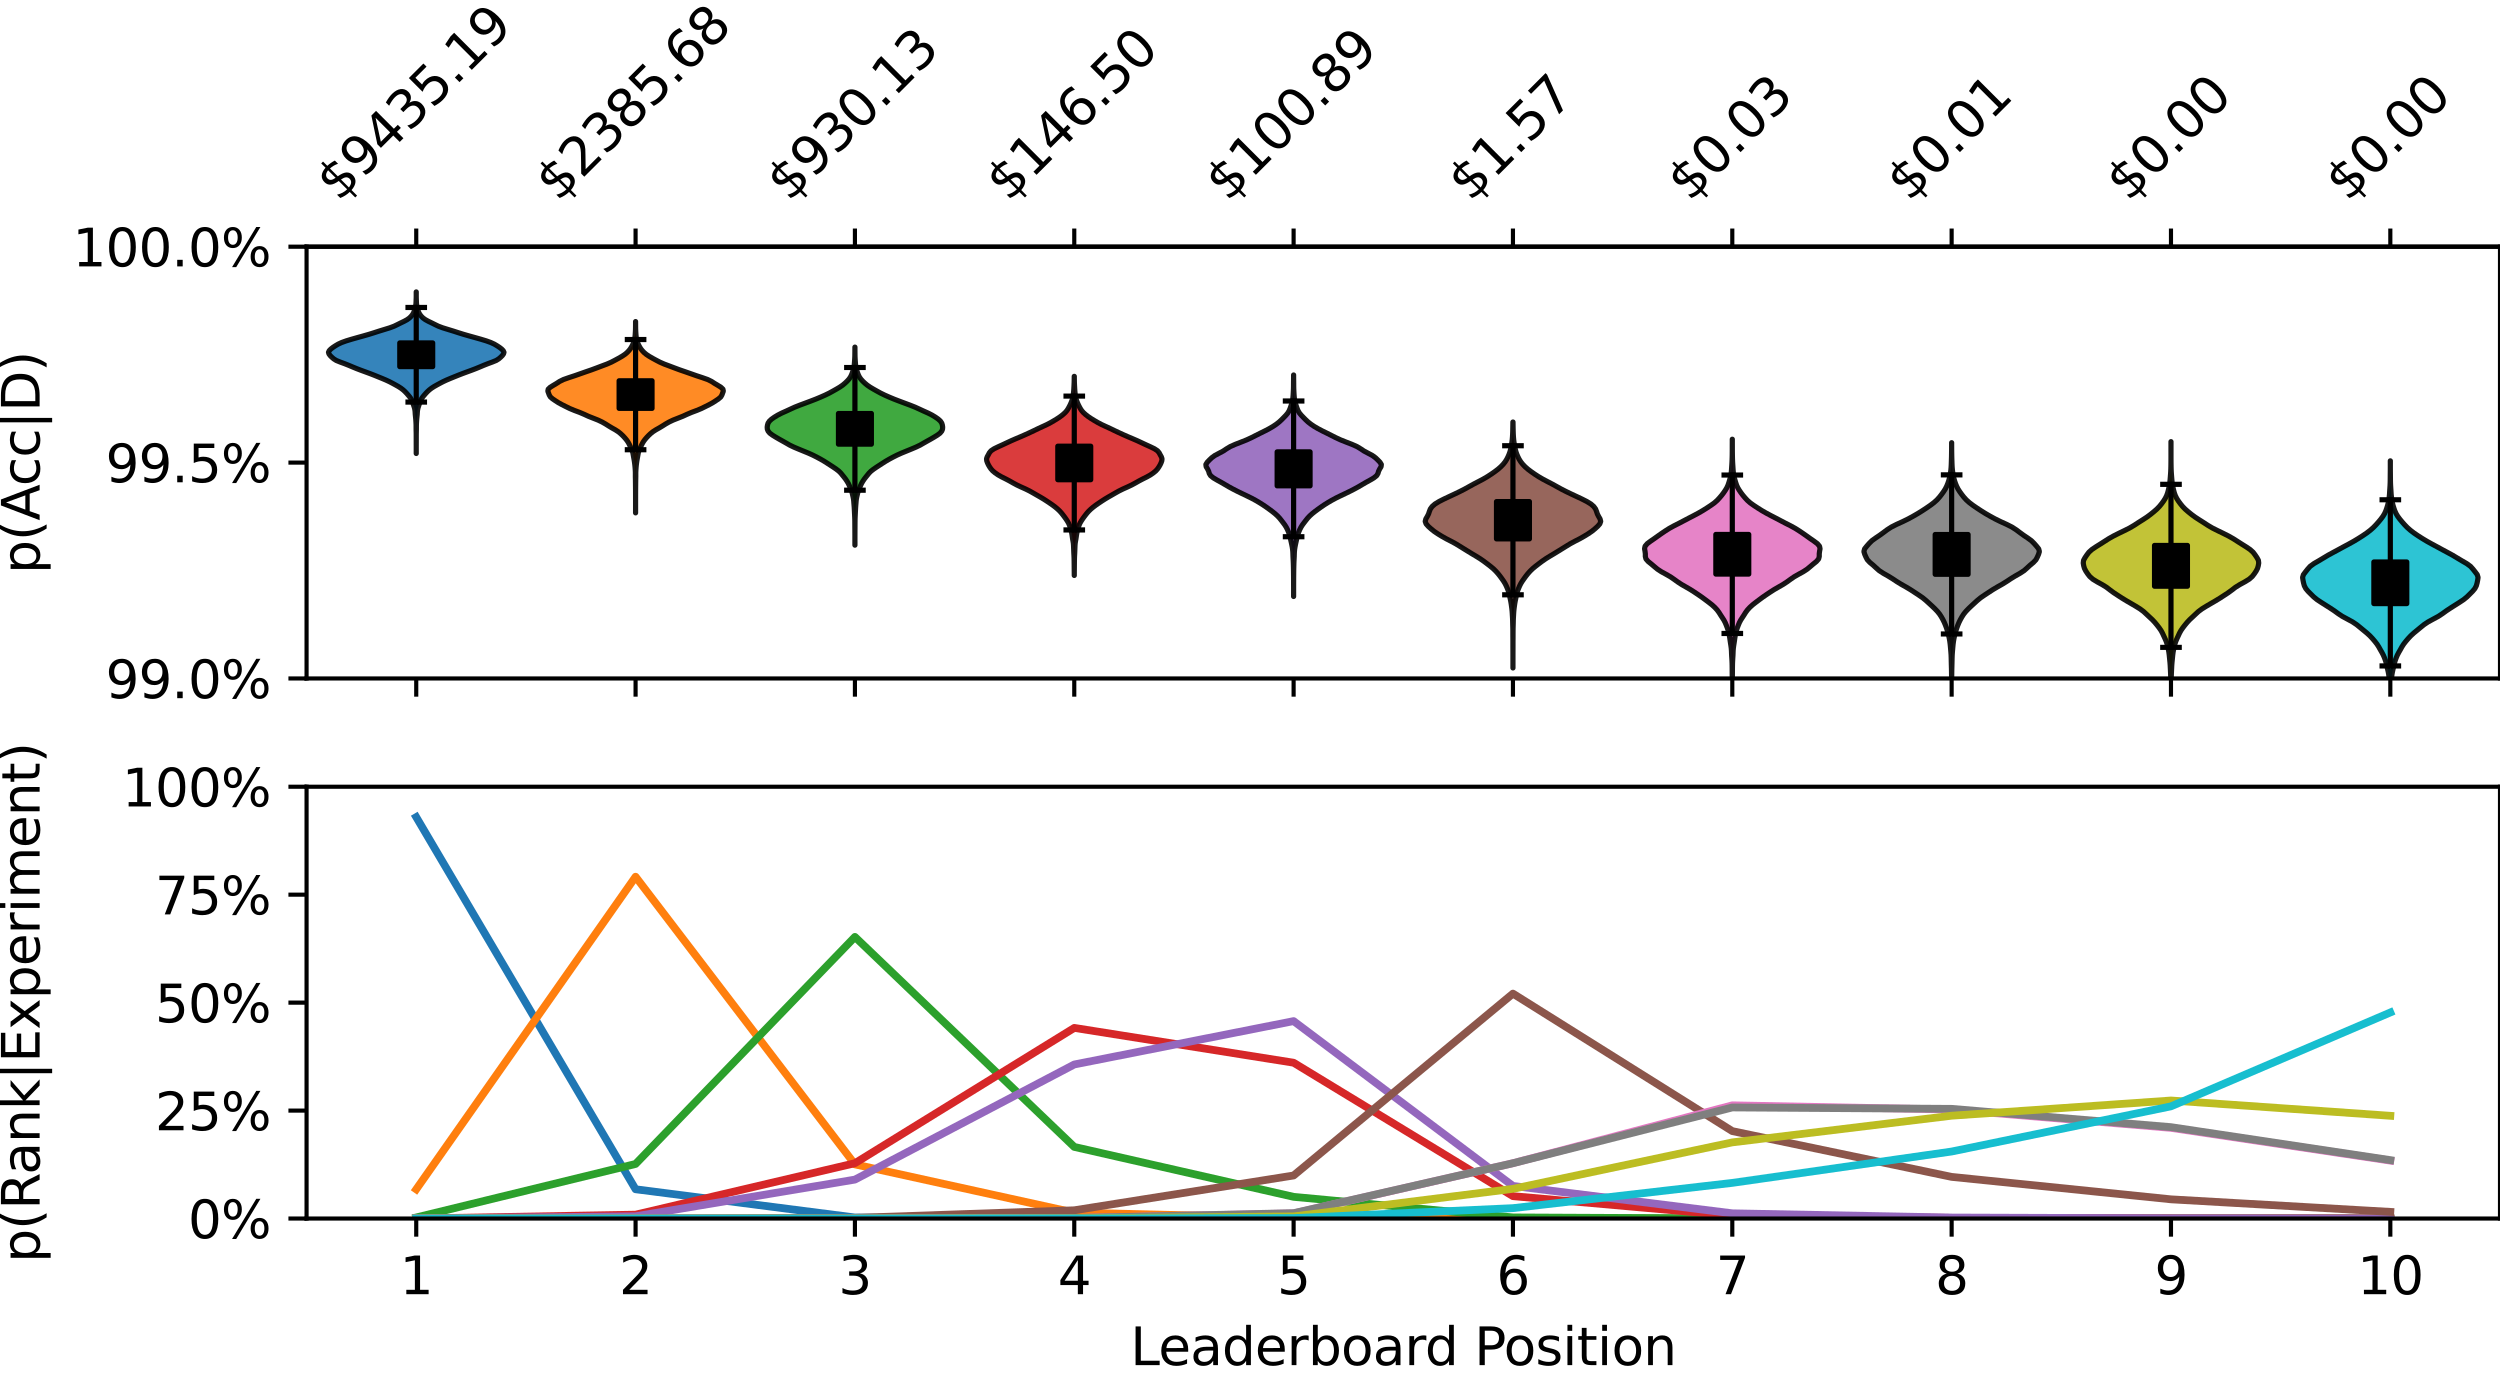 <?xml version="1.0" encoding="utf-8" standalone="no"?>
<!DOCTYPE svg PUBLIC "-//W3C//DTD SVG 1.1//EN"
  "http://www.w3.org/Graphics/SVG/1.1/DTD/svg11.dtd">
<svg xmlns:xlink="http://www.w3.org/1999/xlink" width="482.2pt" height="265.387pt" viewBox="0 0 482.2 265.387" xmlns="http://www.w3.org/2000/svg" version="1.1">
 <defs>
  <style type="text/css">*{stroke-linejoin: round; stroke-linecap: butt}</style>
 </defs>
 <g id="figure_1">
  <g id="patch_1">
   <path d="M 0 265.387
L 482.2 265.387
L 482.2 0
L 0 0
L 0 265.387
z
" style="fill: none"/>
  </g>
  <g id="axes_1">
   <g id="patch_2">
    <path d="M 59.13 130.867
L 482.2 130.867
L 482.2 47.584
L 59.13 47.584
L 59.13 130.867
z
" style="fill: none"/>
   </g>
   <g id="axes_2">
    <g id="patch_3">
     <path d="M 59.13 47.584
L 482.2 47.584
L 482.2 47.584
L 59.13 47.584
L 59.13 47.584
z
" style="fill: none"/>
    </g>
    <g id="matplotlib.axis_1">
     <g id="xtick_1">
      <g id="line2d_1">
       <defs>
        <path id="me5c9d17546" d="M 0 0
L 0 -3.5
" style="stroke: #000000; stroke-width: 0.8"/>
       </defs>
       <g>
        <use xlink:href="#me5c9d17546" x="80.283" y="47.584" style="stroke: #000000; stroke-width: 0.8"/>
       </g>
      </g>
      <g id="text_1">
       <!-- $9435.19 -->
       <g transform="translate(65.364 39.113) rotate(-45) scale(0.1 -0.1)">
        <defs>
         <path id="DejaVuSans-24" d="M 2163 -941
L 1850 -941
L 1847 0
Q 1519 6 1191 76
Q 863 147 531 288
L 531 850
Q 850 650 1176 548
Q 1503 447 1850 444
L 1850 1869
Q 1159 1981 845 2250
Q 531 2519 531 2988
Q 531 3497 872 3790
Q 1213 4084 1850 4128
L 1850 4863
L 2163 4863
L 2163 4138
Q 2453 4125 2725 4076
Q 2997 4028 3256 3944
L 3256 3397
Q 2997 3528 2723 3600
Q 2450 3672 2163 3684
L 2163 2350
Q 2872 2241 3206 1959
Q 3541 1678 3541 1191
Q 3541 663 3186 358
Q 2831 53 2163 6
L 2163 -941
z
M 1850 2406
L 1850 3688
Q 1488 3647 1297 3481
Q 1106 3316 1106 3041
Q 1106 2772 1282 2622
Q 1459 2472 1850 2406
z
M 2163 1806
L 2163 453
Q 2559 506 2761 678
Q 2963 850 2963 1131
Q 2963 1406 2770 1568
Q 2578 1731 2163 1806
z
" transform="scale(0.016)"/>
         <path id="DejaVuSans-39" d="M 703 97
L 703 672
Q 941 559 1184 500
Q 1428 441 1663 441
Q 2288 441 2617 861
Q 2947 1281 2994 2138
Q 2813 1869 2534 1725
Q 2256 1581 1919 1581
Q 1219 1581 811 2004
Q 403 2428 403 3163
Q 403 3881 828 4315
Q 1253 4750 1959 4750
Q 2769 4750 3195 4129
Q 3622 3509 3622 2328
Q 3622 1225 3098 567
Q 2575 -91 1691 -91
Q 1453 -91 1209 -44
Q 966 3 703 97
z
M 1959 2075
Q 2384 2075 2632 2365
Q 2881 2656 2881 3163
Q 2881 3666 2632 3958
Q 2384 4250 1959 4250
Q 1534 4250 1286 3958
Q 1038 3666 1038 3163
Q 1038 2656 1286 2365
Q 1534 2075 1959 2075
z
" transform="scale(0.016)"/>
         <path id="DejaVuSans-34" d="M 2419 4116
L 825 1625
L 2419 1625
L 2419 4116
z
M 2253 4666
L 3047 4666
L 3047 1625
L 3713 1625
L 3713 1100
L 3047 1100
L 3047 0
L 2419 0
L 2419 1100
L 313 1100
L 313 1709
L 2253 4666
z
" transform="scale(0.016)"/>
         <path id="DejaVuSans-33" d="M 2597 2516
Q 3050 2419 3304 2112
Q 3559 1806 3559 1356
Q 3559 666 3084 287
Q 2609 -91 1734 -91
Q 1441 -91 1130 -33
Q 819 25 488 141
L 488 750
Q 750 597 1062 519
Q 1375 441 1716 441
Q 2309 441 2620 675
Q 2931 909 2931 1356
Q 2931 1769 2642 2001
Q 2353 2234 1838 2234
L 1294 2234
L 1294 2753
L 1863 2753
Q 2328 2753 2575 2939
Q 2822 3125 2822 3475
Q 2822 3834 2567 4026
Q 2313 4219 1838 4219
Q 1578 4219 1281 4162
Q 984 4106 628 3988
L 628 4550
Q 988 4650 1302 4700
Q 1616 4750 1894 4750
Q 2613 4750 3031 4423
Q 3450 4097 3450 3541
Q 3450 3153 3228 2886
Q 3006 2619 2597 2516
z
" transform="scale(0.016)"/>
         <path id="DejaVuSans-35" d="M 691 4666
L 3169 4666
L 3169 4134
L 1269 4134
L 1269 2991
Q 1406 3038 1543 3061
Q 1681 3084 1819 3084
Q 2600 3084 3056 2656
Q 3513 2228 3513 1497
Q 3513 744 3044 326
Q 2575 -91 1722 -91
Q 1428 -91 1123 -41
Q 819 9 494 109
L 494 744
Q 775 591 1075 516
Q 1375 441 1709 441
Q 2250 441 2565 725
Q 2881 1009 2881 1497
Q 2881 1984 2565 2268
Q 2250 2553 1709 2553
Q 1456 2553 1204 2497
Q 953 2441 691 2322
L 691 4666
z
" transform="scale(0.016)"/>
         <path id="DejaVuSans-2e" d="M 684 794
L 1344 794
L 1344 0
L 684 0
L 684 794
z
" transform="scale(0.016)"/>
         <path id="DejaVuSans-31" d="M 794 531
L 1825 531
L 1825 4091
L 703 3866
L 703 4441
L 1819 4666
L 2450 4666
L 2450 531
L 3481 531
L 3481 0
L 794 0
L 794 531
z
" transform="scale(0.016)"/>
        </defs>
        <use xlink:href="#DejaVuSans-24"/>
        <use xlink:href="#DejaVuSans-39" transform="translate(63.623 0)"/>
        <use xlink:href="#DejaVuSans-34" transform="translate(127.246 0)"/>
        <use xlink:href="#DejaVuSans-33" transform="translate(190.869 0)"/>
        <use xlink:href="#DejaVuSans-35" transform="translate(254.492 0)"/>
        <use xlink:href="#DejaVuSans-2e" transform="translate(318.115 0)"/>
        <use xlink:href="#DejaVuSans-31" transform="translate(349.902 0)"/>
        <use xlink:href="#DejaVuSans-39" transform="translate(413.525 0)"/>
       </g>
      </g>
     </g>
     <g id="xtick_2">
      <g id="line2d_2">
       <g>
        <use xlink:href="#me5c9d17546" x="122.59" y="47.584" style="stroke: #000000; stroke-width: 0.8"/>
       </g>
      </g>
      <g id="text_2">
       <!-- $2385.68 -->
       <g transform="translate(107.671 39.113) rotate(-45) scale(0.1 -0.1)">
        <defs>
         <path id="DejaVuSans-32" d="M 1228 531
L 3431 531
L 3431 0
L 469 0
L 469 531
Q 828 903 1448 1529
Q 2069 2156 2228 2338
Q 2531 2678 2651 2914
Q 2772 3150 2772 3378
Q 2772 3750 2511 3984
Q 2250 4219 1831 4219
Q 1534 4219 1204 4116
Q 875 4013 500 3803
L 500 4441
Q 881 4594 1212 4672
Q 1544 4750 1819 4750
Q 2544 4750 2975 4387
Q 3406 4025 3406 3419
Q 3406 3131 3298 2873
Q 3191 2616 2906 2266
Q 2828 2175 2409 1742
Q 1991 1309 1228 531
z
" transform="scale(0.016)"/>
         <path id="DejaVuSans-38" d="M 2034 2216
Q 1584 2216 1326 1975
Q 1069 1734 1069 1313
Q 1069 891 1326 650
Q 1584 409 2034 409
Q 2484 409 2743 651
Q 3003 894 3003 1313
Q 3003 1734 2745 1975
Q 2488 2216 2034 2216
z
M 1403 2484
Q 997 2584 770 2862
Q 544 3141 544 3541
Q 544 4100 942 4425
Q 1341 4750 2034 4750
Q 2731 4750 3128 4425
Q 3525 4100 3525 3541
Q 3525 3141 3298 2862
Q 3072 2584 2669 2484
Q 3125 2378 3379 2068
Q 3634 1759 3634 1313
Q 3634 634 3220 271
Q 2806 -91 2034 -91
Q 1263 -91 848 271
Q 434 634 434 1313
Q 434 1759 690 2068
Q 947 2378 1403 2484
z
M 1172 3481
Q 1172 3119 1398 2916
Q 1625 2713 2034 2713
Q 2441 2713 2670 2916
Q 2900 3119 2900 3481
Q 2900 3844 2670 4047
Q 2441 4250 2034 4250
Q 1625 4250 1398 4047
Q 1172 3844 1172 3481
z
" transform="scale(0.016)"/>
         <path id="DejaVuSans-36" d="M 2113 2584
Q 1688 2584 1439 2293
Q 1191 2003 1191 1497
Q 1191 994 1439 701
Q 1688 409 2113 409
Q 2538 409 2786 701
Q 3034 994 3034 1497
Q 3034 2003 2786 2293
Q 2538 2584 2113 2584
z
M 3366 4563
L 3366 3988
Q 3128 4100 2886 4159
Q 2644 4219 2406 4219
Q 1781 4219 1451 3797
Q 1122 3375 1075 2522
Q 1259 2794 1537 2939
Q 1816 3084 2150 3084
Q 2853 3084 3261 2657
Q 3669 2231 3669 1497
Q 3669 778 3244 343
Q 2819 -91 2113 -91
Q 1303 -91 875 529
Q 447 1150 447 2328
Q 447 3434 972 4092
Q 1497 4750 2381 4750
Q 2619 4750 2861 4703
Q 3103 4656 3366 4563
z
" transform="scale(0.016)"/>
        </defs>
        <use xlink:href="#DejaVuSans-24"/>
        <use xlink:href="#DejaVuSans-32" transform="translate(63.623 0)"/>
        <use xlink:href="#DejaVuSans-33" transform="translate(127.246 0)"/>
        <use xlink:href="#DejaVuSans-38" transform="translate(190.869 0)"/>
        <use xlink:href="#DejaVuSans-35" transform="translate(254.492 0)"/>
        <use xlink:href="#DejaVuSans-2e" transform="translate(318.115 0)"/>
        <use xlink:href="#DejaVuSans-36" transform="translate(349.902 0)"/>
        <use xlink:href="#DejaVuSans-38" transform="translate(413.525 0)"/>
       </g>
      </g>
     </g>
     <g id="xtick_3">
      <g id="line2d_3">
       <g>
        <use xlink:href="#me5c9d17546" x="164.897" y="47.584" style="stroke: #000000; stroke-width: 0.8"/>
       </g>
      </g>
      <g id="text_3">
       <!-- $930.13 -->
       <g transform="translate(152.228 39.113) rotate(-45) scale(0.1 -0.1)">
        <defs>
         <path id="DejaVuSans-30" d="M 2034 4250
Q 1547 4250 1301 3770
Q 1056 3291 1056 2328
Q 1056 1369 1301 889
Q 1547 409 2034 409
Q 2525 409 2770 889
Q 3016 1369 3016 2328
Q 3016 3291 2770 3770
Q 2525 4250 2034 4250
z
M 2034 4750
Q 2819 4750 3233 4129
Q 3647 3509 3647 2328
Q 3647 1150 3233 529
Q 2819 -91 2034 -91
Q 1250 -91 836 529
Q 422 1150 422 2328
Q 422 3509 836 4129
Q 1250 4750 2034 4750
z
" transform="scale(0.016)"/>
        </defs>
        <use xlink:href="#DejaVuSans-24"/>
        <use xlink:href="#DejaVuSans-39" transform="translate(63.623 0)"/>
        <use xlink:href="#DejaVuSans-33" transform="translate(127.246 0)"/>
        <use xlink:href="#DejaVuSans-30" transform="translate(190.869 0)"/>
        <use xlink:href="#DejaVuSans-2e" transform="translate(254.492 0)"/>
        <use xlink:href="#DejaVuSans-31" transform="translate(286.279 0)"/>
        <use xlink:href="#DejaVuSans-33" transform="translate(349.902 0)"/>
       </g>
      </g>
     </g>
     <g id="xtick_4">
      <g id="line2d_4">
       <g>
        <use xlink:href="#me5c9d17546" x="207.204" y="47.584" style="stroke: #000000; stroke-width: 0.8"/>
       </g>
      </g>
      <g id="text_4">
       <!-- $146.50 -->
       <g transform="translate(194.535 39.113) rotate(-45) scale(0.1 -0.1)">
        <use xlink:href="#DejaVuSans-24"/>
        <use xlink:href="#DejaVuSans-31" transform="translate(63.623 0)"/>
        <use xlink:href="#DejaVuSans-34" transform="translate(127.246 0)"/>
        <use xlink:href="#DejaVuSans-36" transform="translate(190.869 0)"/>
        <use xlink:href="#DejaVuSans-2e" transform="translate(254.492 0)"/>
        <use xlink:href="#DejaVuSans-35" transform="translate(286.279 0)"/>
        <use xlink:href="#DejaVuSans-30" transform="translate(349.902 0)"/>
       </g>
      </g>
     </g>
     <g id="xtick_5">
      <g id="line2d_5">
       <g>
        <use xlink:href="#me5c9d17546" x="249.511" y="47.584" style="stroke: #000000; stroke-width: 0.8"/>
       </g>
      </g>
      <g id="text_5">
       <!-- $100.89 -->
       <g transform="translate(236.842 39.113) rotate(-45) scale(0.1 -0.1)">
        <use xlink:href="#DejaVuSans-24"/>
        <use xlink:href="#DejaVuSans-31" transform="translate(63.623 0)"/>
        <use xlink:href="#DejaVuSans-30" transform="translate(127.246 0)"/>
        <use xlink:href="#DejaVuSans-30" transform="translate(190.869 0)"/>
        <use xlink:href="#DejaVuSans-2e" transform="translate(254.492 0)"/>
        <use xlink:href="#DejaVuSans-38" transform="translate(286.279 0)"/>
        <use xlink:href="#DejaVuSans-39" transform="translate(349.902 0)"/>
       </g>
      </g>
     </g>
     <g id="xtick_6">
      <g id="line2d_6">
       <g>
        <use xlink:href="#me5c9d17546" x="291.818" y="47.584" style="stroke: #000000; stroke-width: 0.8"/>
       </g>
      </g>
      <g id="text_6">
       <!-- $1.57 -->
       <g transform="translate(283.648 39.113) rotate(-45) scale(0.1 -0.1)">
        <defs>
         <path id="DejaVuSans-37" d="M 525 4666
L 3525 4666
L 3525 4397
L 1831 0
L 1172 0
L 2766 4134
L 525 4134
L 525 4666
z
" transform="scale(0.016)"/>
        </defs>
        <use xlink:href="#DejaVuSans-24"/>
        <use xlink:href="#DejaVuSans-31" transform="translate(63.623 0)"/>
        <use xlink:href="#DejaVuSans-2e" transform="translate(127.246 0)"/>
        <use xlink:href="#DejaVuSans-35" transform="translate(159.033 0)"/>
        <use xlink:href="#DejaVuSans-37" transform="translate(222.656 0)"/>
       </g>
      </g>
     </g>
     <g id="xtick_7">
      <g id="line2d_7">
       <g>
        <use xlink:href="#me5c9d17546" x="334.125" y="47.584" style="stroke: #000000; stroke-width: 0.8"/>
       </g>
      </g>
      <g id="text_7">
       <!-- $0.03 -->
       <g transform="translate(325.955 39.113) rotate(-45) scale(0.1 -0.1)">
        <use xlink:href="#DejaVuSans-24"/>
        <use xlink:href="#DejaVuSans-30" transform="translate(63.623 0)"/>
        <use xlink:href="#DejaVuSans-2e" transform="translate(127.246 0)"/>
        <use xlink:href="#DejaVuSans-30" transform="translate(159.033 0)"/>
        <use xlink:href="#DejaVuSans-33" transform="translate(222.656 0)"/>
       </g>
      </g>
     </g>
     <g id="xtick_8">
      <g id="line2d_8">
       <g>
        <use xlink:href="#me5c9d17546" x="376.432" y="47.584" style="stroke: #000000; stroke-width: 0.8"/>
       </g>
      </g>
      <g id="text_8">
       <!-- $0.01 -->
       <g transform="translate(368.262 39.113) rotate(-45) scale(0.1 -0.1)">
        <use xlink:href="#DejaVuSans-24"/>
        <use xlink:href="#DejaVuSans-30" transform="translate(63.623 0)"/>
        <use xlink:href="#DejaVuSans-2e" transform="translate(127.246 0)"/>
        <use xlink:href="#DejaVuSans-30" transform="translate(159.033 0)"/>
        <use xlink:href="#DejaVuSans-31" transform="translate(222.656 0)"/>
       </g>
      </g>
     </g>
     <g id="xtick_9">
      <g id="line2d_9">
       <g>
        <use xlink:href="#me5c9d17546" x="418.739" y="47.584" style="stroke: #000000; stroke-width: 0.8"/>
       </g>
      </g>
      <g id="text_9">
       <!-- $0.00 -->
       <g transform="translate(410.569 39.113) rotate(-45) scale(0.1 -0.1)">
        <use xlink:href="#DejaVuSans-24"/>
        <use xlink:href="#DejaVuSans-30" transform="translate(63.623 0)"/>
        <use xlink:href="#DejaVuSans-2e" transform="translate(127.246 0)"/>
        <use xlink:href="#DejaVuSans-30" transform="translate(159.033 0)"/>
        <use xlink:href="#DejaVuSans-30" transform="translate(222.656 0)"/>
       </g>
      </g>
     </g>
     <g id="xtick_10">
      <g id="line2d_10">
       <g>
        <use xlink:href="#me5c9d17546" x="461.046" y="47.584" style="stroke: #000000; stroke-width: 0.8"/>
       </g>
      </g>
      <g id="text_10">
       <!-- $0.00 -->
       <g transform="translate(452.876 39.113) rotate(-45) scale(0.1 -0.1)">
        <use xlink:href="#DejaVuSans-24"/>
        <use xlink:href="#DejaVuSans-30" transform="translate(63.623 0)"/>
        <use xlink:href="#DejaVuSans-2e" transform="translate(127.246 0)"/>
        <use xlink:href="#DejaVuSans-30" transform="translate(159.033 0)"/>
        <use xlink:href="#DejaVuSans-30" transform="translate(222.656 0)"/>
       </g>
      </g>
     </g>
    </g>
    <g id="matplotlib.axis_2"/>
    <g id="patch_4">
     <path d="M 59.13 47.584
L 482.2 47.584
" style="fill: none; stroke: #000000; stroke-width: 0.8; stroke-linejoin: miter; stroke-linecap: square"/>
    </g>
   </g>
   <g id="FillBetweenPolyCollection_1">
    <defs>
     <path id="m7dc08949d4" d="M 80.285 -177.921
L 80.282 -177.921
L 80.282 -178.236
L 80.283 -178.551
L 80.283 -178.865
L 80.283 -179.18
L 80.282 -179.495
L 80.281 -179.81
L 80.28 -180.124
L 80.28 -180.439
L 80.279 -180.754
L 80.279 -181.069
L 80.278 -181.383
L 80.277 -181.698
L 80.271 -182.013
L 80.262 -182.327
L 80.258 -182.642
L 80.256 -182.957
L 80.255 -183.272
L 80.248 -183.586
L 80.232 -183.901
L 80.214 -184.216
L 80.19 -184.531
L 80.16 -184.845
L 80.127 -185.16
L 80.096 -185.475
L 80.078 -185.79
L 80.056 -186.104
L 80.008 -186.419
L 79.935 -186.734
L 79.833 -187.049
L 79.725 -187.363
L 79.63 -187.678
L 79.522 -187.993
L 79.369 -188.308
L 79.174 -188.622
L 78.935 -188.937
L 78.667 -189.252
L 78.392 -189.566
L 78.09 -189.881
L 77.744 -190.196
L 77.335 -190.511
L 76.847 -190.825
L 76.29 -191.14
L 75.712 -191.455
L 75.109 -191.77
L 74.433 -192.084
L 73.689 -192.399
L 72.915 -192.714
L 72.136 -193.029
L 71.326 -193.343
L 70.47 -193.658
L 69.609 -193.973
L 68.787 -194.288
L 68.024 -194.602
L 67.28 -194.917
L 66.488 -195.232
L 65.631 -195.546
L 64.856 -195.861
L 64.358 -196.176
L 63.995 -196.491
L 63.681 -196.805
L 63.452 -197.12
L 63.36 -197.435
L 63.504 -197.75
L 63.807 -198.064
L 64.214 -198.379
L 64.692 -198.694
L 65.221 -199.009
L 65.899 -199.323
L 66.774 -199.638
L 67.809 -199.953
L 68.921 -200.268
L 70.051 -200.582
L 71.149 -200.897
L 72.158 -201.212
L 73.129 -201.527
L 74.154 -201.841
L 75.177 -202.156
L 76.016 -202.471
L 76.661 -202.785
L 77.293 -203.1
L 77.95 -203.415
L 78.524 -203.73
L 78.961 -204.044
L 79.285 -204.359
L 79.538 -204.674
L 79.734 -204.989
L 79.867 -205.303
L 79.971 -205.618
L 80.066 -205.933
L 80.144 -206.248
L 80.2 -206.562
L 80.234 -206.877
L 80.25 -207.192
L 80.261 -207.507
L 80.273 -207.821
L 80.281 -208.136
L 80.282 -208.451
L 80.281 -208.766
L 80.28 -209.08
L 80.287 -209.08
L 80.287 -209.08
L 80.286 -208.766
L 80.284 -208.451
L 80.286 -208.136
L 80.293 -207.821
L 80.305 -207.507
L 80.317 -207.192
L 80.333 -206.877
L 80.366 -206.562
L 80.422 -206.248
L 80.501 -205.933
L 80.595 -205.618
L 80.699 -205.303
L 80.833 -204.989
L 81.028 -204.674
L 81.282 -204.359
L 81.606 -204.044
L 82.042 -203.73
L 82.616 -203.415
L 83.274 -203.1
L 83.906 -202.785
L 84.55 -202.471
L 85.39 -202.156
L 86.413 -201.841
L 87.437 -201.527
L 88.409 -201.212
L 89.418 -200.897
L 90.516 -200.582
L 91.646 -200.268
L 92.757 -199.953
L 93.793 -199.638
L 94.667 -199.323
L 95.345 -199.009
L 95.874 -198.694
L 96.352 -198.379
L 96.759 -198.064
L 97.062 -197.75
L 97.206 -197.435
L 97.114 -197.12
L 96.885 -196.805
L 96.571 -196.491
L 96.208 -196.176
L 95.711 -195.861
L 94.935 -195.546
L 94.079 -195.232
L 93.286 -194.917
L 92.543 -194.602
L 91.779 -194.288
L 90.957 -193.973
L 90.096 -193.658
L 89.24 -193.343
L 88.431 -193.029
L 87.651 -192.714
L 86.877 -192.399
L 86.133 -192.084
L 85.458 -191.77
L 84.855 -191.455
L 84.276 -191.14
L 83.719 -190.825
L 83.232 -190.511
L 82.822 -190.196
L 82.477 -189.881
L 82.174 -189.566
L 81.899 -189.252
L 81.631 -188.937
L 81.392 -188.622
L 81.198 -188.308
L 81.044 -187.993
L 80.937 -187.678
L 80.841 -187.363
L 80.733 -187.049
L 80.632 -186.734
L 80.558 -186.419
L 80.51 -186.104
L 80.489 -185.79
L 80.47 -185.475
L 80.439 -185.16
L 80.406 -184.845
L 80.376 -184.531
L 80.353 -184.216
L 80.334 -183.901
L 80.318 -183.586
L 80.311 -183.272
L 80.31 -182.957
L 80.309 -182.642
L 80.304 -182.327
L 80.296 -182.013
L 80.29 -181.698
L 80.288 -181.383
L 80.288 -181.069
L 80.287 -180.754
L 80.287 -180.439
L 80.286 -180.124
L 80.285 -179.81
L 80.284 -179.495
L 80.283 -179.18
L 80.283 -178.865
L 80.283 -178.551
L 80.284 -178.236
L 80.285 -177.921
z
" style="stroke: #000000; stroke-opacity: 0.9"/>
    </defs>
    <g clip-path="url(#p5bdbf964b8)">
     <use xlink:href="#m7dc08949d4" x="0" y="265.387" style="fill: #1f77b4; fill-opacity: 0.9; stroke: #000000; stroke-opacity: 0.9"/>
    </g>
   </g>
   <g id="FillBetweenPolyCollection_2">
    <defs>
     <path id="m4af1424053" d="M 122.592 -166.465
L 122.589 -166.465
L 122.589 -166.837
L 122.59 -167.21
L 122.59 -167.583
L 122.59 -167.956
L 122.59 -168.328
L 122.59 -168.701
L 122.59 -169.074
L 122.589 -169.446
L 122.588 -169.819
L 122.587 -170.192
L 122.586 -170.565
L 122.584 -170.937
L 122.581 -171.31
L 122.577 -171.683
L 122.573 -172.055
L 122.569 -172.428
L 122.564 -172.801
L 122.556 -173.174
L 122.55 -173.546
L 122.552 -173.919
L 122.55 -174.292
L 122.533 -174.664
L 122.508 -175.037
L 122.478 -175.41
L 122.439 -175.783
L 122.393 -176.155
L 122.339 -176.528
L 122.274 -176.901
L 122.205 -177.273
L 122.14 -177.646
L 122.071 -178.019
L 121.966 -178.391
L 121.812 -178.764
L 121.634 -179.137
L 121.457 -179.51
L 121.27 -179.882
L 121.047 -180.255
L 120.772 -180.628
L 120.453 -181
L 120.103 -181.373
L 119.707 -181.746
L 119.244 -182.119
L 118.668 -182.491
L 118.002 -182.864
L 117.385 -183.237
L 116.795 -183.609
L 116.143 -183.982
L 115.361 -184.355
L 114.417 -184.728
L 113.478 -185.1
L 112.67 -185.473
L 111.791 -185.846
L 110.795 -186.218
L 109.899 -186.591
L 109.139 -186.964
L 108.396 -187.337
L 107.716 -187.709
L 107.138 -188.082
L 106.586 -188.455
L 106.155 -188.827
L 105.94 -189.2
L 105.803 -189.573
L 105.667 -189.946
L 105.739 -190.318
L 106.126 -190.691
L 106.729 -191.064
L 107.355 -191.436
L 107.924 -191.809
L 108.681 -192.182
L 109.735 -192.554
L 110.868 -192.927
L 111.931 -193.3
L 112.994 -193.673
L 114.072 -194.045
L 115.079 -194.418
L 116.063 -194.791
L 117.058 -195.163
L 117.909 -195.536
L 118.622 -195.909
L 119.309 -196.282
L 119.955 -196.654
L 120.518 -197.027
L 120.964 -197.4
L 121.316 -197.772
L 121.605 -198.145
L 121.832 -198.518
L 122.023 -198.891
L 122.191 -199.263
L 122.332 -199.636
L 122.424 -200.009
L 122.475 -200.381
L 122.511 -200.754
L 122.537 -201.127
L 122.559 -201.5
L 122.576 -201.872
L 122.583 -202.245
L 122.586 -202.618
L 122.588 -202.99
L 122.588 -203.363
L 122.592 -203.363
L 122.592 -203.363
L 122.593 -202.99
L 122.595 -202.618
L 122.598 -202.245
L 122.604 -201.872
L 122.621 -201.5
L 122.644 -201.127
L 122.67 -200.754
L 122.706 -200.381
L 122.756 -200.009
L 122.848 -199.636
L 122.989 -199.263
L 123.157 -198.891
L 123.349 -198.518
L 123.575 -198.145
L 123.865 -197.772
L 124.216 -197.4
L 124.662 -197.027
L 125.225 -196.654
L 125.871 -196.282
L 126.559 -195.909
L 127.271 -195.536
L 128.122 -195.163
L 129.117 -194.791
L 130.101 -194.418
L 131.109 -194.045
L 132.186 -193.673
L 133.249 -193.3
L 134.312 -192.927
L 135.445 -192.554
L 136.499 -192.182
L 137.256 -191.809
L 137.825 -191.436
L 138.451 -191.064
L 139.054 -190.691
L 139.441 -190.318
L 139.513 -189.946
L 139.377 -189.573
L 139.24 -189.2
L 139.026 -188.827
L 138.594 -188.455
L 138.042 -188.082
L 137.464 -187.709
L 136.784 -187.337
L 136.041 -186.964
L 135.281 -186.591
L 134.385 -186.218
L 133.389 -185.846
L 132.511 -185.473
L 131.702 -185.1
L 130.763 -184.728
L 129.819 -184.355
L 129.037 -183.982
L 128.385 -183.609
L 127.796 -183.237
L 127.178 -182.864
L 126.513 -182.491
L 125.936 -182.119
L 125.473 -181.746
L 125.078 -181.373
L 124.728 -181
L 124.408 -180.628
L 124.133 -180.255
L 123.911 -179.882
L 123.723 -179.51
L 123.546 -179.137
L 123.368 -178.764
L 123.214 -178.391
L 123.109 -178.019
L 123.04 -177.646
L 122.975 -177.273
L 122.907 -176.901
L 122.842 -176.528
L 122.787 -176.155
L 122.741 -175.783
L 122.702 -175.41
L 122.673 -175.037
L 122.648 -174.664
L 122.63 -174.292
L 122.629 -173.919
L 122.631 -173.546
L 122.624 -173.174
L 122.617 -172.801
L 122.611 -172.428
L 122.607 -172.055
L 122.603 -171.683
L 122.599 -171.31
L 122.596 -170.937
L 122.594 -170.565
L 122.593 -170.192
L 122.592 -169.819
L 122.591 -169.446
L 122.59 -169.074
L 122.59 -168.701
L 122.59 -168.328
L 122.59 -167.956
L 122.59 -167.583
L 122.59 -167.21
L 122.591 -166.837
L 122.592 -166.465
z
" style="stroke: #000000; stroke-opacity: 0.9"/>
    </defs>
    <g clip-path="url(#p5bdbf964b8)">
     <use xlink:href="#m4af1424053" x="0" y="265.387" style="fill: #ff7f0e; fill-opacity: 0.9; stroke: #000000; stroke-opacity: 0.9"/>
    </g>
   </g>
   <g id="FillBetweenPolyCollection_3">
    <defs>
     <path id="md1c8445db7" d="M 164.899 -160.236
L 164.895 -160.236
L 164.895 -160.622
L 164.895 -161.008
L 164.896 -161.394
L 164.896 -161.78
L 164.896 -162.165
L 164.894 -162.551
L 164.892 -162.937
L 164.889 -163.323
L 164.886 -163.709
L 164.883 -164.095
L 164.881 -164.481
L 164.878 -164.866
L 164.87 -165.252
L 164.857 -165.638
L 164.839 -166.024
L 164.82 -166.41
L 164.801 -166.796
L 164.781 -167.181
L 164.76 -167.567
L 164.73 -167.953
L 164.697 -168.339
L 164.669 -168.725
L 164.626 -169.111
L 164.552 -169.496
L 164.463 -169.882
L 164.373 -170.268
L 164.264 -170.654
L 164.11 -171.04
L 163.936 -171.426
L 163.775 -171.812
L 163.589 -172.197
L 163.358 -172.583
L 163.101 -172.969
L 162.804 -173.355
L 162.491 -173.741
L 162.181 -174.127
L 161.796 -174.512
L 161.296 -174.898
L 160.729 -175.284
L 160.135 -175.67
L 159.539 -176.056
L 158.93 -176.442
L 158.266 -176.827
L 157.548 -177.213
L 156.785 -177.599
L 155.929 -177.985
L 154.989 -178.371
L 154.047 -178.757
L 153.13 -179.143
L 152.326 -179.528
L 151.658 -179.914
L 150.977 -180.3
L 150.282 -180.686
L 149.62 -181.072
L 148.996 -181.458
L 148.478 -181.843
L 148.154 -182.229
L 148 -182.615
L 147.974 -183.001
L 148.029 -183.387
L 148.146 -183.773
L 148.403 -184.158
L 148.819 -184.544
L 149.372 -184.93
L 150.008 -185.316
L 150.758 -185.702
L 151.623 -186.088
L 152.459 -186.474
L 153.303 -186.859
L 154.277 -187.245
L 155.314 -187.631
L 156.346 -188.017
L 157.347 -188.403
L 158.273 -188.789
L 159.142 -189.174
L 159.935 -189.56
L 160.64 -189.946
L 161.324 -190.332
L 161.978 -190.718
L 162.535 -191.104
L 162.993 -191.489
L 163.4 -191.875
L 163.749 -192.261
L 164.019 -192.647
L 164.215 -193.033
L 164.367 -193.419
L 164.498 -193.805
L 164.615 -194.19
L 164.708 -194.576
L 164.765 -194.962
L 164.799 -195.348
L 164.827 -195.734
L 164.854 -196.12
L 164.873 -196.505
L 164.883 -196.891
L 164.888 -197.277
L 164.892 -197.663
L 164.894 -198.049
L 164.895 -198.435
L 164.9 -198.435
L 164.9 -198.435
L 164.901 -198.049
L 164.902 -197.663
L 164.906 -197.277
L 164.912 -196.891
L 164.921 -196.505
L 164.94 -196.12
L 164.967 -195.734
L 164.995 -195.348
L 165.029 -194.962
L 165.087 -194.576
L 165.179 -194.19
L 165.296 -193.805
L 165.427 -193.419
L 165.579 -193.033
L 165.776 -192.647
L 166.046 -192.261
L 166.395 -191.875
L 166.801 -191.489
L 167.26 -191.104
L 167.816 -190.718
L 168.471 -190.332
L 169.154 -189.946
L 169.86 -189.56
L 170.653 -189.174
L 171.521 -188.789
L 172.447 -188.403
L 173.448 -188.017
L 174.48 -187.631
L 175.517 -187.245
L 176.492 -186.859
L 177.335 -186.474
L 178.172 -186.088
L 179.036 -185.702
L 179.787 -185.316
L 180.423 -184.93
L 180.975 -184.544
L 181.392 -184.158
L 181.648 -183.773
L 181.765 -183.387
L 181.82 -183.001
L 181.795 -182.615
L 181.641 -182.229
L 181.316 -181.843
L 180.798 -181.458
L 180.174 -181.072
L 179.513 -180.686
L 178.818 -180.3
L 178.136 -179.914
L 177.468 -179.528
L 176.664 -179.143
L 175.748 -178.757
L 174.805 -178.371
L 173.865 -177.985
L 173.009 -177.599
L 172.247 -177.213
L 171.529 -176.827
L 170.865 -176.442
L 170.255 -176.056
L 169.659 -175.67
L 169.065 -175.284
L 168.499 -174.898
L 167.999 -174.512
L 167.614 -174.127
L 167.303 -173.741
L 166.99 -173.355
L 166.693 -172.969
L 166.436 -172.583
L 166.205 -172.197
L 166.02 -171.812
L 165.858 -171.426
L 165.684 -171.04
L 165.531 -170.654
L 165.422 -170.268
L 165.331 -169.882
L 165.242 -169.496
L 165.169 -169.111
L 165.126 -168.725
L 165.097 -168.339
L 165.064 -167.953
L 165.035 -167.567
L 165.013 -167.181
L 164.993 -166.796
L 164.974 -166.41
L 164.955 -166.024
L 164.938 -165.638
L 164.924 -165.252
L 164.917 -164.866
L 164.913 -164.481
L 164.911 -164.095
L 164.909 -163.709
L 164.906 -163.323
L 164.902 -162.937
L 164.9 -162.551
L 164.899 -162.165
L 164.898 -161.78
L 164.898 -161.394
L 164.899 -161.008
L 164.9 -160.622
L 164.899 -160.236
z
" style="stroke: #000000; stroke-opacity: 0.9"/>
    </defs>
    <g clip-path="url(#p5bdbf964b8)">
     <use xlink:href="#md1c8445db7" x="0" y="265.387" style="fill: #2ca02c; fill-opacity: 0.9; stroke: #000000; stroke-opacity: 0.9"/>
    </g>
   </g>
   <g id="FillBetweenPolyCollection_4">
    <defs>
     <path id="m500287f6ee" d="M 207.207 -154.395
L 207.202 -154.395
L 207.201 -154.783
L 207.198 -155.171
L 207.194 -155.558
L 207.191 -155.946
L 207.187 -156.334
L 207.182 -156.722
L 207.177 -157.11
L 207.171 -157.498
L 207.161 -157.886
L 207.143 -158.274
L 207.122 -158.661
L 207.105 -159.049
L 207.091 -159.437
L 207.075 -159.825
L 207.06 -160.213
L 207.029 -160.601
L 206.968 -160.989
L 206.895 -161.376
L 206.835 -161.764
L 206.781 -162.152
L 206.715 -162.54
L 206.627 -162.928
L 206.517 -163.316
L 206.4 -163.704
L 206.273 -164.092
L 206.101 -164.479
L 205.878 -164.867
L 205.626 -165.255
L 205.348 -165.643
L 205.055 -166.031
L 204.749 -166.419
L 204.405 -166.807
L 204.001 -167.195
L 203.54 -167.582
L 203.024 -167.97
L 202.464 -168.358
L 201.884 -168.746
L 201.281 -169.134
L 200.632 -169.522
L 199.952 -169.91
L 199.278 -170.298
L 198.589 -170.685
L 197.804 -171.073
L 196.935 -171.461
L 196.117 -171.849
L 195.399 -172.237
L 194.717 -172.625
L 193.979 -173.013
L 193.2 -173.4
L 192.513 -173.788
L 191.948 -174.176
L 191.48 -174.564
L 191.134 -174.952
L 190.869 -175.34
L 190.642 -175.728
L 190.461 -176.116
L 190.322 -176.503
L 190.281 -176.891
L 190.411 -177.279
L 190.629 -177.667
L 190.833 -178.055
L 191.153 -178.443
L 191.744 -178.831
L 192.543 -179.219
L 193.397 -179.606
L 194.223 -179.994
L 195.056 -180.382
L 195.95 -180.77
L 196.872 -181.158
L 197.751 -181.546
L 198.6 -181.934
L 199.421 -182.321
L 200.222 -182.709
L 201.063 -183.097
L 201.903 -183.485
L 202.647 -183.873
L 203.311 -184.261
L 203.945 -184.649
L 204.52 -185.037
L 205.019 -185.424
L 205.449 -185.812
L 205.786 -186.2
L 206.035 -186.588
L 206.247 -186.976
L 206.441 -187.364
L 206.611 -187.752
L 206.762 -188.14
L 206.882 -188.527
L 206.963 -188.915
L 207.02 -189.303
L 207.066 -189.691
L 207.101 -190.079
L 207.125 -190.467
L 207.146 -190.855
L 207.165 -191.243
L 207.181 -191.63
L 207.189 -192.018
L 207.194 -192.406
L 207.198 -192.794
L 207.211 -192.794
L 207.211 -192.794
L 207.215 -192.406
L 207.219 -192.018
L 207.228 -191.63
L 207.243 -191.243
L 207.262 -190.855
L 207.283 -190.467
L 207.308 -190.079
L 207.343 -189.691
L 207.389 -189.303
L 207.445 -188.915
L 207.526 -188.527
L 207.647 -188.14
L 207.797 -187.752
L 207.967 -187.364
L 208.161 -186.976
L 208.373 -186.588
L 208.623 -186.2
L 208.96 -185.812
L 209.389 -185.424
L 209.888 -185.037
L 210.464 -184.649
L 211.097 -184.261
L 211.762 -183.873
L 212.505 -183.485
L 213.345 -183.097
L 214.186 -182.709
L 214.987 -182.321
L 215.808 -181.934
L 216.657 -181.546
L 217.537 -181.158
L 218.458 -180.77
L 219.352 -180.382
L 220.185 -179.994
L 221.012 -179.606
L 221.865 -179.219
L 222.665 -178.831
L 223.255 -178.443
L 223.576 -178.055
L 223.78 -177.667
L 223.997 -177.279
L 224.127 -176.891
L 224.087 -176.503
L 223.947 -176.116
L 223.766 -175.728
L 223.539 -175.34
L 223.275 -174.952
L 222.929 -174.564
L 222.46 -174.176
L 221.895 -173.788
L 221.209 -173.4
L 220.43 -173.013
L 219.692 -172.625
L 219.009 -172.237
L 218.291 -171.849
L 217.473 -171.461
L 216.604 -171.073
L 215.819 -170.685
L 215.13 -170.298
L 214.456 -169.91
L 213.776 -169.522
L 213.127 -169.134
L 212.524 -168.746
L 211.944 -168.358
L 211.384 -167.97
L 210.868 -167.582
L 210.407 -167.195
L 210.004 -166.807
L 209.659 -166.419
L 209.354 -166.031
L 209.06 -165.643
L 208.783 -165.255
L 208.53 -164.867
L 208.307 -164.479
L 208.135 -164.092
L 208.008 -163.704
L 207.891 -163.316
L 207.781 -162.928
L 207.693 -162.54
L 207.628 -162.152
L 207.573 -161.764
L 207.513 -161.376
L 207.44 -160.989
L 207.379 -160.601
L 207.349 -160.213
L 207.333 -159.825
L 207.318 -159.437
L 207.303 -159.049
L 207.287 -158.661
L 207.265 -158.274
L 207.248 -157.886
L 207.237 -157.498
L 207.231 -157.11
L 207.226 -156.722
L 207.222 -156.334
L 207.218 -155.946
L 207.214 -155.558
L 207.21 -155.171
L 207.208 -154.783
L 207.207 -154.395
z
" style="stroke: #000000; stroke-opacity: 0.9"/>
    </defs>
    <g clip-path="url(#p5bdbf964b8)">
     <use xlink:href="#m500287f6ee" x="0" y="265.387" style="fill: #d62728; fill-opacity: 0.9; stroke: #000000; stroke-opacity: 0.9"/>
    </g>
   </g>
   <g id="FillBetweenPolyCollection_5">
    <defs>
     <path id="m7673c616a6" d="M 249.513 -150.339
L 249.51 -150.339
L 249.51 -150.771
L 249.511 -151.202
L 249.511 -151.634
L 249.511 -152.065
L 249.51 -152.497
L 249.508 -152.928
L 249.507 -153.36
L 249.506 -153.791
L 249.503 -154.223
L 249.498 -154.654
L 249.493 -155.086
L 249.487 -155.518
L 249.479 -155.949
L 249.468 -156.381
L 249.454 -156.812
L 249.436 -157.244
L 249.412 -157.675
L 249.391 -158.107
L 249.378 -158.538
L 249.359 -158.97
L 249.318 -159.401
L 249.255 -159.833
L 249.172 -160.264
L 249.08 -160.696
L 248.983 -161.127
L 248.886 -161.559
L 248.786 -161.99
L 248.654 -162.422
L 248.49 -162.854
L 248.302 -163.285
L 248.079 -163.717
L 247.806 -164.148
L 247.483 -164.58
L 247.152 -165.011
L 246.809 -165.443
L 246.406 -165.874
L 245.928 -166.306
L 245.389 -166.737
L 244.808 -167.169
L 244.204 -167.6
L 243.567 -168.032
L 242.879 -168.463
L 242.141 -168.895
L 241.339 -169.326
L 240.457 -169.758
L 239.548 -170.19
L 238.661 -170.621
L 237.819 -171.053
L 237.028 -171.484
L 236.291 -171.916
L 235.551 -172.347
L 234.764 -172.779
L 234.035 -173.21
L 233.498 -173.642
L 233.241 -174.073
L 233.12 -174.505
L 232.906 -174.936
L 232.645 -175.368
L 232.588 -175.799
L 232.852 -176.231
L 233.265 -176.662
L 233.717 -177.094
L 234.308 -177.526
L 235.116 -177.957
L 235.931 -178.389
L 236.575 -178.82
L 237.291 -179.252
L 238.263 -179.683
L 239.381 -180.115
L 240.458 -180.546
L 241.391 -180.978
L 242.24 -181.409
L 243.101 -181.841
L 243.978 -182.272
L 244.802 -182.704
L 245.537 -183.135
L 246.178 -183.567
L 246.726 -183.998
L 247.189 -184.43
L 247.615 -184.862
L 248.032 -185.293
L 248.391 -185.725
L 248.649 -186.156
L 248.828 -186.588
L 248.977 -187.019
L 249.121 -187.451
L 249.244 -187.882
L 249.33 -188.314
L 249.384 -188.745
L 249.419 -189.177
L 249.444 -189.608
L 249.467 -190.04
L 249.485 -190.471
L 249.492 -190.903
L 249.494 -191.334
L 249.498 -191.766
L 249.505 -192.198
L 249.508 -192.629
L 249.509 -193.061
L 249.513 -193.061
L 249.513 -193.061
L 249.514 -192.629
L 249.518 -192.198
L 249.524 -191.766
L 249.528 -191.334
L 249.53 -190.903
L 249.538 -190.471
L 249.556 -190.04
L 249.578 -189.608
L 249.604 -189.177
L 249.638 -188.745
L 249.692 -188.314
L 249.778 -187.882
L 249.901 -187.451
L 250.045 -187.019
L 250.194 -186.588
L 250.373 -186.156
L 250.632 -185.725
L 250.99 -185.293
L 251.408 -184.862
L 251.833 -184.43
L 252.296 -183.998
L 252.845 -183.567
L 253.485 -183.135
L 254.221 -182.704
L 255.044 -182.272
L 255.921 -181.841
L 256.782 -181.409
L 257.632 -180.978
L 258.564 -180.546
L 259.641 -180.115
L 260.759 -179.683
L 261.732 -179.252
L 262.448 -178.82
L 263.092 -178.389
L 263.907 -177.957
L 264.714 -177.526
L 265.305 -177.094
L 265.757 -176.662
L 266.171 -176.231
L 266.434 -175.799
L 266.378 -175.368
L 266.116 -174.936
L 265.903 -174.505
L 265.781 -174.073
L 265.525 -173.642
L 264.988 -173.21
L 264.258 -172.779
L 263.472 -172.347
L 262.731 -171.916
L 261.995 -171.484
L 261.203 -171.053
L 260.362 -170.621
L 259.475 -170.19
L 258.565 -169.758
L 257.683 -169.326
L 256.881 -168.895
L 256.143 -168.463
L 255.455 -168.032
L 254.819 -167.6
L 254.215 -167.169
L 253.634 -166.737
L 253.094 -166.306
L 252.617 -165.874
L 252.214 -165.443
L 251.87 -165.011
L 251.539 -164.58
L 251.216 -164.148
L 250.943 -163.717
L 250.721 -163.285
L 250.532 -162.854
L 250.368 -162.422
L 250.237 -161.99
L 250.136 -161.559
L 250.039 -161.127
L 249.942 -160.696
L 249.85 -160.264
L 249.768 -159.833
L 249.704 -159.401
L 249.663 -158.97
L 249.644 -158.538
L 249.632 -158.107
L 249.61 -157.675
L 249.586 -157.244
L 249.568 -156.812
L 249.555 -156.381
L 249.544 -155.949
L 249.535 -155.518
L 249.529 -155.086
L 249.525 -154.654
L 249.52 -154.223
L 249.517 -153.791
L 249.516 -153.36
L 249.514 -152.928
L 249.512 -152.497
L 249.511 -152.065
L 249.511 -151.634
L 249.512 -151.202
L 249.512 -150.771
L 249.513 -150.339
z
" style="stroke: #000000; stroke-opacity: 0.9"/>
    </defs>
    <g clip-path="url(#p5bdbf964b8)">
     <use xlink:href="#m7673c616a6" x="0" y="265.387" style="fill: #9467bd; fill-opacity: 0.9; stroke: #000000; stroke-opacity: 0.9"/>
    </g>
   </g>
   <g id="FillBetweenPolyCollection_6">
    <defs>
     <path id="med83c5b386" d="M 291.82 -136.55
L 291.817 -136.55
L 291.817 -137.03
L 291.818 -137.509
L 291.818 -137.988
L 291.817 -138.467
L 291.816 -138.946
L 291.816 -139.425
L 291.815 -139.904
L 291.812 -140.384
L 291.81 -140.863
L 291.81 -141.342
L 291.81 -141.821
L 291.806 -142.3
L 291.802 -142.779
L 291.801 -143.258
L 291.8 -143.738
L 291.793 -144.217
L 291.778 -144.696
L 291.766 -145.175
L 291.756 -145.654
L 291.739 -146.133
L 291.711 -146.612
L 291.684 -147.092
L 291.65 -147.571
L 291.597 -148.05
L 291.533 -148.529
L 291.464 -149.008
L 291.38 -149.487
L 291.277 -149.967
L 291.18 -150.446
L 291.074 -150.925
L 290.925 -151.404
L 290.74 -151.883
L 290.537 -152.362
L 290.296 -152.841
L 289.997 -153.321
L 289.66 -153.8
L 289.309 -154.279
L 288.926 -154.758
L 288.499 -155.237
L 288.006 -155.716
L 287.425 -156.195
L 286.802 -156.675
L 286.163 -157.154
L 285.47 -157.633
L 284.698 -158.112
L 283.889 -158.591
L 283.106 -159.07
L 282.33 -159.549
L 281.555 -160.029
L 280.773 -160.508
L 279.885 -160.987
L 278.949 -161.466
L 278.1 -161.945
L 277.32 -162.424
L 276.611 -162.903
L 276.019 -163.383
L 275.486 -163.862
L 275.066 -164.341
L 274.895 -164.82
L 275.016 -165.299
L 275.297 -165.778
L 275.539 -166.257
L 275.696 -166.737
L 275.884 -167.216
L 276.232 -167.695
L 276.783 -168.174
L 277.566 -168.653
L 278.508 -169.132
L 279.524 -169.611
L 280.552 -170.091
L 281.546 -170.57
L 282.488 -171.049
L 283.354 -171.528
L 284.22 -172.007
L 285.141 -172.486
L 286.05 -172.965
L 286.874 -173.445
L 287.611 -173.924
L 288.298 -174.403
L 288.933 -174.882
L 289.48 -175.361
L 289.939 -175.84
L 290.319 -176.32
L 290.618 -176.799
L 290.86 -177.278
L 291.067 -177.757
L 291.239 -178.236
L 291.363 -178.715
L 291.456 -179.194
L 291.548 -179.674
L 291.628 -180.153
L 291.684 -180.632
L 291.724 -181.111
L 291.753 -181.59
L 291.771 -182.069
L 291.784 -182.548
L 291.793 -183.028
L 291.802 -183.507
L 291.808 -183.986
L 291.828 -183.986
L 291.828 -183.986
L 291.835 -183.507
L 291.843 -183.028
L 291.853 -182.548
L 291.865 -182.069
L 291.884 -181.59
L 291.912 -181.111
L 291.953 -180.632
L 292.009 -180.153
L 292.089 -179.674
L 292.18 -179.194
L 292.274 -178.715
L 292.397 -178.236
L 292.569 -177.757
L 292.777 -177.278
L 293.018 -176.799
L 293.318 -176.32
L 293.698 -175.84
L 294.156 -175.361
L 294.703 -174.882
L 295.339 -174.403
L 296.026 -173.924
L 296.763 -173.445
L 297.587 -172.965
L 298.495 -172.486
L 299.416 -172.007
L 300.282 -171.528
L 301.148 -171.049
L 302.091 -170.57
L 303.084 -170.091
L 304.112 -169.611
L 305.128 -169.132
L 306.071 -168.653
L 306.853 -168.174
L 307.404 -167.695
L 307.752 -167.216
L 307.94 -166.737
L 308.097 -166.257
L 308.34 -165.778
L 308.62 -165.299
L 308.741 -164.82
L 308.571 -164.341
L 308.151 -163.862
L 307.618 -163.383
L 307.025 -162.903
L 306.316 -162.424
L 305.536 -161.945
L 304.688 -161.466
L 303.751 -160.987
L 302.863 -160.508
L 302.082 -160.029
L 301.306 -159.549
L 300.53 -159.07
L 299.748 -158.591
L 298.938 -158.112
L 298.167 -157.633
L 297.473 -157.154
L 296.834 -156.675
L 296.212 -156.195
L 295.631 -155.716
L 295.137 -155.237
L 294.71 -154.758
L 294.327 -154.279
L 293.977 -153.8
L 293.639 -153.321
L 293.34 -152.841
L 293.1 -152.362
L 292.896 -151.883
L 292.711 -151.404
L 292.562 -150.925
L 292.457 -150.446
L 292.359 -149.967
L 292.256 -149.487
L 292.172 -149.008
L 292.104 -148.529
L 292.039 -148.05
L 291.987 -147.571
L 291.953 -147.092
L 291.926 -146.612
L 291.898 -146.133
L 291.88 -145.654
L 291.871 -145.175
L 291.858 -144.696
L 291.844 -144.217
L 291.837 -143.738
L 291.835 -143.258
L 291.834 -142.779
L 291.831 -142.3
L 291.827 -141.821
L 291.826 -141.342
L 291.826 -140.863
L 291.824 -140.384
L 291.822 -139.904
L 291.821 -139.425
L 291.82 -138.946
L 291.82 -138.467
L 291.819 -137.988
L 291.819 -137.509
L 291.819 -137.03
L 291.82 -136.55
z
" style="stroke: #000000; stroke-opacity: 0.9"/>
    </defs>
    <g clip-path="url(#p5bdbf964b8)">
     <use xlink:href="#med83c5b386" x="0" y="265.387" style="fill: #8c564b; fill-opacity: 0.9; stroke: #000000; stroke-opacity: 0.9"/>
    </g>
   </g>
   <g id="FillBetweenPolyCollection_7">
    <defs>
     <path id="m01d6da0004" d="M 334.128 -132.023
L 334.123 -132.023
L 334.121 -132.515
L 334.119 -133.006
L 334.118 -133.498
L 334.119 -133.989
L 334.116 -134.48
L 334.11 -134.972
L 334.105 -135.463
L 334.102 -135.954
L 334.099 -136.446
L 334.093 -136.937
L 334.083 -137.428
L 334.064 -137.92
L 334.034 -138.411
L 334.002 -138.903
L 333.979 -139.394
L 333.961 -139.885
L 333.922 -140.377
L 333.856 -140.868
L 333.777 -141.359
L 333.704 -141.851
L 333.635 -142.342
L 333.551 -142.833
L 333.447 -143.325
L 333.319 -143.816
L 333.152 -144.308
L 332.965 -144.799
L 332.762 -145.29
L 332.504 -145.782
L 332.186 -146.273
L 331.865 -146.764
L 331.557 -147.256
L 331.196 -147.747
L 330.745 -148.238
L 330.202 -148.73
L 329.574 -149.221
L 328.918 -149.713
L 328.255 -150.204
L 327.543 -150.695
L 326.805 -151.187
L 326.039 -151.678
L 325.188 -152.169
L 324.331 -152.661
L 323.582 -153.152
L 322.904 -153.643
L 322.189 -154.135
L 321.332 -154.626
L 320.435 -155.118
L 319.684 -155.609
L 319.093 -156.1
L 318.514 -156.592
L 317.904 -157.083
L 317.475 -157.574
L 317.35 -158.066
L 317.354 -158.557
L 317.294 -159.048
L 317.202 -159.54
L 317.302 -160.031
L 317.713 -160.523
L 318.371 -161.014
L 319.087 -161.505
L 319.774 -161.997
L 320.471 -162.488
L 321.197 -162.979
L 321.975 -163.471
L 322.867 -163.962
L 323.837 -164.453
L 324.775 -164.945
L 325.708 -165.436
L 326.664 -165.928
L 327.581 -166.419
L 328.432 -166.91
L 329.217 -167.402
L 329.964 -167.893
L 330.656 -168.384
L 331.214 -168.876
L 331.666 -169.367
L 332.082 -169.858
L 332.455 -170.35
L 332.789 -170.841
L 333.082 -171.333
L 333.302 -171.824
L 333.467 -172.315
L 333.617 -172.807
L 333.751 -173.298
L 333.856 -173.789
L 333.928 -174.281
L 333.972 -174.772
L 334.002 -175.263
L 334.035 -175.755
L 334.064 -176.246
L 334.085 -176.738
L 334.099 -177.229
L 334.109 -177.72
L 334.114 -178.212
L 334.117 -178.703
L 334.118 -179.194
L 334.119 -179.686
L 334.121 -180.177
L 334.122 -180.668
L 334.129 -180.668
L 334.129 -180.668
L 334.13 -180.177
L 334.131 -179.686
L 334.132 -179.194
L 334.133 -178.703
L 334.136 -178.212
L 334.142 -177.72
L 334.151 -177.229
L 334.165 -176.738
L 334.186 -176.246
L 334.216 -175.755
L 334.248 -175.263
L 334.279 -174.772
L 334.323 -174.281
L 334.395 -173.789
L 334.499 -173.298
L 334.634 -172.807
L 334.783 -172.315
L 334.948 -171.824
L 335.169 -171.333
L 335.462 -170.841
L 335.796 -170.35
L 336.169 -169.858
L 336.584 -169.367
L 337.036 -168.876
L 337.594 -168.384
L 338.287 -167.893
L 339.034 -167.402
L 339.818 -166.91
L 340.669 -166.419
L 341.587 -165.928
L 342.542 -165.436
L 343.475 -164.945
L 344.414 -164.453
L 345.383 -163.962
L 346.275 -163.471
L 347.053 -162.979
L 347.78 -162.488
L 348.477 -161.997
L 349.164 -161.505
L 349.879 -161.014
L 350.537 -160.523
L 350.948 -160.031
L 351.048 -159.54
L 350.957 -159.048
L 350.896 -158.557
L 350.9 -158.066
L 350.775 -157.574
L 350.347 -157.083
L 349.736 -156.592
L 349.157 -156.1
L 348.566 -155.609
L 347.815 -155.118
L 346.918 -154.626
L 346.061 -154.135
L 345.346 -153.643
L 344.669 -153.152
L 343.919 -152.661
L 343.062 -152.169
L 342.211 -151.678
L 341.446 -151.187
L 340.708 -150.695
L 339.996 -150.204
L 339.332 -149.713
L 338.677 -149.221
L 338.048 -148.73
L 337.506 -148.238
L 337.054 -147.747
L 336.693 -147.256
L 336.386 -146.764
L 336.065 -146.273
L 335.746 -145.782
L 335.488 -145.29
L 335.286 -144.799
L 335.098 -144.308
L 334.931 -143.816
L 334.804 -143.325
L 334.699 -142.833
L 334.615 -142.342
L 334.547 -141.851
L 334.473 -141.359
L 334.395 -140.868
L 334.329 -140.377
L 334.289 -139.885
L 334.271 -139.394
L 334.249 -138.903
L 334.216 -138.411
L 334.187 -137.92
L 334.167 -137.428
L 334.157 -136.937
L 334.151 -136.446
L 334.148 -135.954
L 334.145 -135.463
L 334.14 -134.972
L 334.134 -134.48
L 334.131 -133.989
L 334.132 -133.498
L 334.132 -133.006
L 334.129 -132.515
L 334.128 -132.023
z
" style="stroke: #000000; stroke-opacity: 0.9"/>
    </defs>
    <g clip-path="url(#p5bdbf964b8)">
     <use xlink:href="#m01d6da0004" x="0" y="265.387" style="fill: #e377c2; fill-opacity: 0.9; stroke: #000000; stroke-opacity: 0.9"/>
    </g>
   </g>
   <g id="FillBetweenPolyCollection_8">
    <defs>
     <path id="m489768ff40" d="M 376.434 -128.029
L 376.431 -128.029
L 376.431 -128.554
L 376.432 -129.079
L 376.432 -129.604
L 376.431 -130.129
L 376.429 -130.654
L 376.426 -131.179
L 376.426 -131.704
L 376.428 -132.229
L 376.43 -132.754
L 376.43 -133.279
L 376.428 -133.803
L 376.426 -134.328
L 376.42 -134.853
L 376.413 -135.378
L 376.407 -135.903
L 376.396 -136.428
L 376.381 -136.953
L 376.368 -137.478
L 376.356 -138.003
L 376.344 -138.528
L 376.326 -139.053
L 376.29 -139.578
L 376.245 -140.103
L 376.199 -140.628
L 376.148 -141.153
L 376.08 -141.678
L 375.99 -142.203
L 375.876 -142.728
L 375.742 -143.253
L 375.596 -143.778
L 375.425 -144.302
L 375.226 -144.827
L 375.005 -145.352
L 374.747 -145.877
L 374.451 -146.402
L 374.115 -146.927
L 373.692 -147.452
L 373.19 -147.977
L 372.641 -148.502
L 372.069 -149.027
L 371.495 -149.552
L 370.858 -150.077
L 370.096 -150.602
L 369.298 -151.127
L 368.493 -151.652
L 367.611 -152.177
L 366.68 -152.702
L 365.829 -153.227
L 365.041 -153.752
L 364.187 -154.277
L 363.262 -154.801
L 362.458 -155.326
L 361.864 -155.851
L 361.296 -156.376
L 360.661 -156.901
L 360.169 -157.426
L 359.895 -157.951
L 359.668 -158.476
L 359.509 -159.001
L 359.646 -159.526
L 360.065 -160.051
L 360.525 -160.576
L 361.052 -161.101
L 361.778 -161.626
L 362.562 -162.151
L 363.284 -162.676
L 363.984 -163.201
L 364.795 -163.726
L 365.831 -164.251
L 366.988 -164.776
L 368.055 -165.3
L 369.018 -165.825
L 369.921 -166.35
L 370.766 -166.875
L 371.567 -167.4
L 372.329 -167.925
L 373.022 -168.45
L 373.607 -168.975
L 374.081 -169.5
L 374.491 -170.025
L 374.869 -170.55
L 375.204 -171.075
L 375.473 -171.6
L 375.687 -172.125
L 375.868 -172.65
L 376.011 -173.175
L 376.122 -173.7
L 376.215 -174.225
L 376.287 -174.75
L 376.332 -175.275
L 376.359 -175.799
L 376.377 -176.324
L 376.394 -176.849
L 376.408 -177.374
L 376.417 -177.899
L 376.425 -178.424
L 376.429 -178.949
L 376.43 -179.474
L 376.43 -179.999
L 376.434 -179.999
L 376.434 -179.999
L 376.435 -179.474
L 376.436 -178.949
L 376.44 -178.424
L 376.447 -177.899
L 376.456 -177.374
L 376.47 -176.849
L 376.488 -176.324
L 376.505 -175.799
L 376.532 -175.275
L 376.577 -174.75
L 376.649 -174.225
L 376.742 -173.7
L 376.853 -173.175
L 376.997 -172.65
L 377.177 -172.125
L 377.391 -171.6
L 377.66 -171.075
L 377.995 -170.55
L 378.373 -170.025
L 378.783 -169.5
L 379.257 -168.975
L 379.842 -168.45
L 380.535 -167.925
L 381.298 -167.4
L 382.099 -166.875
L 382.943 -166.35
L 383.847 -165.825
L 384.809 -165.3
L 385.876 -164.776
L 387.033 -164.251
L 388.069 -163.726
L 388.88 -163.201
L 389.581 -162.676
L 390.302 -162.151
L 391.086 -161.626
L 391.812 -161.101
L 392.339 -160.576
L 392.799 -160.051
L 393.219 -159.526
L 393.355 -159.001
L 393.197 -158.476
L 392.969 -157.951
L 392.696 -157.426
L 392.204 -156.901
L 391.569 -156.376
L 391.001 -155.851
L 390.407 -155.326
L 389.602 -154.801
L 388.677 -154.277
L 387.823 -153.752
L 387.035 -153.227
L 386.184 -152.702
L 385.254 -152.177
L 384.371 -151.652
L 383.567 -151.127
L 382.769 -150.602
L 382.006 -150.077
L 381.369 -149.552
L 380.795 -149.027
L 380.223 -148.502
L 379.674 -147.977
L 379.172 -147.452
L 378.75 -146.927
L 378.414 -146.402
L 378.118 -145.877
L 377.859 -145.352
L 377.638 -144.827
L 377.44 -144.302
L 377.268 -143.778
L 377.122 -143.253
L 376.989 -142.728
L 376.874 -142.203
L 376.784 -141.678
L 376.716 -141.153
L 376.666 -140.628
L 376.62 -140.103
L 376.574 -139.578
L 376.538 -139.053
L 376.52 -138.528
L 376.508 -138.003
L 376.496 -137.478
L 376.483 -136.953
L 376.469 -136.428
L 376.458 -135.903
L 376.451 -135.378
L 376.444 -134.853
L 376.439 -134.328
L 376.436 -133.803
L 376.434 -133.279
L 376.434 -132.754
L 376.437 -132.229
L 376.439 -131.704
L 376.438 -131.179
L 376.435 -130.654
L 376.433 -130.129
L 376.432 -129.604
L 376.433 -129.079
L 376.433 -128.554
L 376.434 -128.029
z
" style="stroke: #000000; stroke-opacity: 0.9"/>
    </defs>
    <g clip-path="url(#p5bdbf964b8)">
     <use xlink:href="#m489768ff40" x="0" y="265.387" style="fill: #7f7f7f; fill-opacity: 0.9; stroke: #000000; stroke-opacity: 0.9"/>
    </g>
   </g>
   <g id="FillBetweenPolyCollection_9">
    <defs>
     <path id="m4e644cf472" d="M 418.743 -128.703
L 418.735 -128.703
L 418.732 -129.223
L 418.73 -129.743
L 418.731 -130.264
L 418.731 -130.784
L 418.732 -131.304
L 418.73 -131.824
L 418.725 -132.344
L 418.715 -132.864
L 418.701 -133.385
L 418.689 -133.905
L 418.684 -134.425
L 418.68 -134.945
L 418.666 -135.465
L 418.641 -135.985
L 418.615 -136.506
L 418.589 -137.026
L 418.55 -137.546
L 418.499 -138.066
L 418.448 -138.586
L 418.396 -139.106
L 418.326 -139.627
L 418.231 -140.147
L 418.115 -140.667
L 417.979 -141.187
L 417.805 -141.707
L 417.579 -142.227
L 417.335 -142.748
L 417.095 -143.268
L 416.81 -143.788
L 416.45 -144.308
L 416.047 -144.828
L 415.618 -145.348
L 415.131 -145.869
L 414.572 -146.389
L 414.019 -146.909
L 413.458 -147.429
L 412.76 -147.949
L 411.917 -148.469
L 411.027 -148.99
L 410.133 -149.51
L 409.282 -150.03
L 408.48 -150.55
L 407.687 -151.07
L 406.981 -151.59
L 406.305 -152.111
L 405.464 -152.631
L 404.513 -153.151
L 403.665 -153.671
L 403.069 -154.191
L 402.668 -154.711
L 402.319 -155.232
L 402.049 -155.752
L 401.902 -156.272
L 401.816 -156.792
L 401.877 -157.312
L 402.159 -157.832
L 402.512 -158.353
L 402.904 -158.873
L 403.481 -159.393
L 404.25 -159.913
L 405.083 -160.433
L 405.9 -160.953
L 406.712 -161.474
L 407.63 -161.994
L 408.659 -162.514
L 409.736 -163.034
L 410.771 -163.554
L 411.65 -164.074
L 412.446 -164.595
L 413.269 -165.115
L 414.068 -165.635
L 414.773 -166.155
L 415.416 -166.675
L 416.014 -167.195
L 416.517 -167.716
L 416.938 -168.236
L 417.317 -168.756
L 417.645 -169.276
L 417.902 -169.796
L 418.09 -170.316
L 418.23 -170.837
L 418.349 -171.357
L 418.449 -171.877
L 418.524 -172.397
L 418.576 -172.917
L 418.618 -173.437
L 418.659 -173.958
L 418.691 -174.478
L 418.711 -174.998
L 418.724 -175.518
L 418.731 -176.038
L 418.736 -176.558
L 418.738 -177.079
L 418.739 -177.599
L 418.738 -178.119
L 418.737 -178.639
L 418.738 -179.159
L 418.738 -179.679
L 418.737 -180.2
L 418.741 -180.2
L 418.741 -180.2
L 418.741 -179.679
L 418.741 -179.159
L 418.741 -178.639
L 418.74 -178.119
L 418.74 -177.599
L 418.74 -177.079
L 418.743 -176.558
L 418.747 -176.038
L 418.755 -175.518
L 418.767 -174.998
L 418.787 -174.478
L 418.82 -173.958
L 418.86 -173.437
L 418.903 -172.917
L 418.955 -172.397
L 419.029 -171.877
L 419.129 -171.357
L 419.249 -170.837
L 419.388 -170.316
L 419.576 -169.796
L 419.833 -169.276
L 420.161 -168.756
L 420.541 -168.236
L 420.961 -167.716
L 421.464 -167.195
L 422.062 -166.675
L 422.705 -166.155
L 423.411 -165.635
L 424.209 -165.115
L 425.032 -164.595
L 425.828 -164.074
L 426.707 -163.554
L 427.742 -163.034
L 428.819 -162.514
L 429.849 -161.994
L 430.766 -161.474
L 431.578 -160.953
L 432.395 -160.433
L 433.229 -159.913
L 433.997 -159.393
L 434.575 -158.873
L 434.966 -158.353
L 435.319 -157.832
L 435.601 -157.312
L 435.662 -156.792
L 435.577 -156.272
L 435.429 -155.752
L 435.16 -155.232
L 434.811 -154.711
L 434.409 -154.191
L 433.814 -153.671
L 432.966 -153.151
L 432.014 -152.631
L 431.174 -152.111
L 430.497 -151.59
L 429.791 -151.07
L 428.998 -150.55
L 428.197 -150.03
L 427.345 -149.51
L 426.452 -148.99
L 425.562 -148.469
L 424.719 -147.949
L 424.02 -147.429
L 423.46 -146.909
L 422.906 -146.389
L 422.348 -145.869
L 421.861 -145.348
L 421.432 -144.828
L 421.029 -144.308
L 420.668 -143.788
L 420.383 -143.268
L 420.143 -142.748
L 419.899 -142.227
L 419.673 -141.707
L 419.5 -141.187
L 419.363 -140.667
L 419.247 -140.147
L 419.152 -139.627
L 419.083 -139.106
L 419.031 -138.586
L 418.979 -138.066
L 418.928 -137.546
L 418.889 -137.026
L 418.863 -136.506
L 418.838 -135.985
L 418.813 -135.465
L 418.798 -134.945
L 418.794 -134.425
L 418.789 -133.905
L 418.777 -133.385
L 418.763 -132.864
L 418.753 -132.344
L 418.748 -131.824
L 418.747 -131.304
L 418.747 -130.784
L 418.748 -130.264
L 418.748 -129.743
L 418.746 -129.223
L 418.743 -128.703
z
" style="stroke: #000000; stroke-opacity: 0.9"/>
    </defs>
    <g clip-path="url(#p5bdbf964b8)">
     <use xlink:href="#m4e644cf472" x="0" y="265.387" style="fill: #bcbd22; fill-opacity: 0.9; stroke: #000000; stroke-opacity: 0.9"/>
    </g>
   </g>
   <g id="FillBetweenPolyCollection_10">
    <defs>
     <path id="m7bcdf7b35c" d="M 461.048 -123.484
L 461.044 -123.484
L 461.044 -124.02
L 461.044 -124.555
L 461.045 -125.091
L 461.046 -125.626
L 461.046 -126.162
L 461.044 -126.697
L 461.037 -127.233
L 461.03 -127.768
L 461.028 -128.304
L 461.028 -128.839
L 461.024 -129.375
L 461.016 -129.91
L 461.01 -130.446
L 461.004 -130.981
L 460.99 -131.517
L 460.965 -132.052
L 460.939 -132.588
L 460.913 -133.123
L 460.878 -133.659
L 460.835 -134.194
L 460.796 -134.73
L 460.739 -135.265
L 460.641 -135.8
L 460.52 -136.336
L 460.398 -136.871
L 460.275 -137.407
L 460.123 -137.942
L 459.927 -138.478
L 459.7 -139.013
L 459.419 -139.549
L 459.111 -140.084
L 458.814 -140.62
L 458.471 -141.155
L 458.053 -141.691
L 457.598 -142.226
L 457.096 -142.762
L 456.511 -143.297
L 455.859 -143.833
L 455.212 -144.368
L 454.552 -144.904
L 453.753 -145.439
L 452.767 -145.975
L 451.778 -146.51
L 450.966 -147.046
L 450.231 -147.581
L 449.42 -148.117
L 448.576 -148.652
L 447.731 -149.188
L 446.921 -149.723
L 446.262 -150.259
L 445.722 -150.794
L 445.185 -151.33
L 444.74 -151.865
L 444.461 -152.401
L 444.313 -152.936
L 444.205 -153.472
L 444.123 -154.007
L 444.28 -154.543
L 444.682 -155.078
L 445.106 -155.614
L 445.583 -156.149
L 446.316 -156.685
L 447.241 -157.22
L 448.14 -157.756
L 449.032 -158.291
L 450.014 -158.827
L 451.011 -159.362
L 451.995 -159.898
L 452.994 -160.433
L 453.96 -160.969
L 454.85 -161.504
L 455.695 -162.04
L 456.481 -162.575
L 457.18 -163.111
L 457.783 -163.646
L 458.301 -164.182
L 458.772 -164.717
L 459.217 -165.253
L 459.614 -165.788
L 459.937 -166.324
L 460.179 -166.859
L 460.366 -167.395
L 460.529 -167.93
L 460.657 -168.466
L 460.755 -169.001
L 460.837 -169.537
L 460.889 -170.072
L 460.92 -170.608
L 460.956 -171.143
L 460.99 -171.679
L 461.013 -172.214
L 461.026 -172.75
L 461.03 -173.285
L 461.034 -173.821
L 461.04 -174.356
L 461.044 -174.892
L 461.045 -175.427
L 461.044 -175.963
L 461.043 -176.498
L 461.05 -176.498
L 461.05 -176.498
L 461.049 -175.963
L 461.047 -175.427
L 461.048 -174.892
L 461.052 -174.356
L 461.058 -173.821
L 461.062 -173.285
L 461.067 -172.75
L 461.079 -172.214
L 461.103 -171.679
L 461.136 -171.143
L 461.172 -170.608
L 461.204 -170.072
L 461.256 -169.537
L 461.338 -169.001
L 461.435 -168.466
L 461.563 -167.93
L 461.726 -167.395
L 461.914 -166.859
L 462.155 -166.324
L 462.478 -165.788
L 462.875 -165.253
L 463.32 -164.717
L 463.791 -164.182
L 464.309 -163.646
L 464.912 -163.111
L 465.612 -162.575
L 466.398 -162.04
L 467.242 -161.504
L 468.132 -160.969
L 469.099 -160.433
L 470.097 -159.898
L 471.081 -159.362
L 472.079 -158.827
L 473.06 -158.291
L 473.952 -157.756
L 474.851 -157.22
L 475.777 -156.685
L 476.509 -156.149
L 476.986 -155.614
L 477.411 -155.078
L 477.812 -154.543
L 477.969 -154.007
L 477.888 -153.472
L 477.78 -152.936
L 477.631 -152.401
L 477.352 -151.865
L 476.907 -151.33
L 476.371 -150.794
L 475.83 -150.259
L 475.172 -149.723
L 474.362 -149.188
L 473.516 -148.652
L 472.672 -148.117
L 471.861 -147.581
L 471.126 -147.046
L 470.315 -146.51
L 469.325 -145.975
L 468.34 -145.439
L 467.54 -144.904
L 466.881 -144.368
L 466.233 -143.833
L 465.581 -143.297
L 464.996 -142.762
L 464.495 -142.226
L 464.039 -141.691
L 463.621 -141.155
L 463.278 -140.62
L 462.982 -140.084
L 462.673 -139.549
L 462.392 -139.013
L 462.165 -138.478
L 461.97 -137.942
L 461.817 -137.407
L 461.694 -136.871
L 461.572 -136.336
L 461.451 -135.8
L 461.353 -135.265
L 461.296 -134.73
L 461.257 -134.194
L 461.214 -133.659
L 461.179 -133.123
L 461.154 -132.588
L 461.127 -132.052
L 461.103 -131.517
L 461.088 -130.981
L 461.082 -130.446
L 461.077 -129.91
L 461.069 -129.375
L 461.064 -128.839
L 461.065 -128.304
L 461.063 -127.768
L 461.055 -127.233
L 461.049 -126.697
L 461.047 -126.162
L 461.047 -125.626
L 461.048 -125.091
L 461.048 -124.555
L 461.048 -124.02
L 461.048 -123.484
z
" style="stroke: #000000; stroke-opacity: 0.9"/>
    </defs>
    <g clip-path="url(#p5bdbf964b8)">
     <use xlink:href="#m7bcdf7b35c" x="0" y="265.387" style="fill: #17becf; fill-opacity: 0.9; stroke: #000000; stroke-opacity: 0.9"/>
    </g>
   </g>
   <g id="matplotlib.axis_3">
    <g id="xtick_11">
     <g id="line2d_11">
      <defs>
       <path id="m8f95283e0a" d="M 0 0
L 0 3.5
" style="stroke: #000000; stroke-width: 0.8"/>
      </defs>
      <g>
       <use xlink:href="#m8f95283e0a" x="80.283" y="130.867" style="stroke: #000000; stroke-width: 0.8"/>
      </g>
     </g>
    </g>
    <g id="xtick_12">
     <g id="line2d_12">
      <g>
       <use xlink:href="#m8f95283e0a" x="122.59" y="130.867" style="stroke: #000000; stroke-width: 0.8"/>
      </g>
     </g>
    </g>
    <g id="xtick_13">
     <g id="line2d_13">
      <g>
       <use xlink:href="#m8f95283e0a" x="164.897" y="130.867" style="stroke: #000000; stroke-width: 0.8"/>
      </g>
     </g>
    </g>
    <g id="xtick_14">
     <g id="line2d_14">
      <g>
       <use xlink:href="#m8f95283e0a" x="207.204" y="130.867" style="stroke: #000000; stroke-width: 0.8"/>
      </g>
     </g>
    </g>
    <g id="xtick_15">
     <g id="line2d_15">
      <g>
       <use xlink:href="#m8f95283e0a" x="249.511" y="130.867" style="stroke: #000000; stroke-width: 0.8"/>
      </g>
     </g>
    </g>
    <g id="xtick_16">
     <g id="line2d_16">
      <g>
       <use xlink:href="#m8f95283e0a" x="291.818" y="130.867" style="stroke: #000000; stroke-width: 0.8"/>
      </g>
     </g>
    </g>
    <g id="xtick_17">
     <g id="line2d_17">
      <g>
       <use xlink:href="#m8f95283e0a" x="334.125" y="130.867" style="stroke: #000000; stroke-width: 0.8"/>
      </g>
     </g>
    </g>
    <g id="xtick_18">
     <g id="line2d_18">
      <g>
       <use xlink:href="#m8f95283e0a" x="376.432" y="130.867" style="stroke: #000000; stroke-width: 0.8"/>
      </g>
     </g>
    </g>
    <g id="xtick_19">
     <g id="line2d_19">
      <g>
       <use xlink:href="#m8f95283e0a" x="418.739" y="130.867" style="stroke: #000000; stroke-width: 0.8"/>
      </g>
     </g>
    </g>
    <g id="xtick_20">
     <g id="line2d_20">
      <g>
       <use xlink:href="#m8f95283e0a" x="461.046" y="130.867" style="stroke: #000000; stroke-width: 0.8"/>
      </g>
     </g>
    </g>
   </g>
   <g id="matplotlib.axis_4">
    <g id="ytick_1">
     <g id="line2d_21">
      <defs>
       <path id="m2bc8aec239" d="M 0 0
L -3.5 0
" style="stroke: #000000; stroke-width: 0.8"/>
      </defs>
      <g>
       <use xlink:href="#m2bc8aec239" x="59.13" y="130.867" style="stroke: #000000; stroke-width: 0.8"/>
      </g>
     </g>
     <g id="text_11">
      <!-- 99.0% -->
      <g transform="translate(20.363 134.666) scale(0.1 -0.1)">
       <defs>
        <path id="DejaVuSans-25" d="M 4653 2053
Q 4381 2053 4226 1822
Q 4072 1591 4072 1178
Q 4072 772 4226 539
Q 4381 306 4653 306
Q 4919 306 5073 539
Q 5228 772 5228 1178
Q 5228 1588 5073 1820
Q 4919 2053 4653 2053
z
M 4653 2450
Q 5147 2450 5437 2106
Q 5728 1763 5728 1178
Q 5728 594 5436 251
Q 5144 -91 4653 -91
Q 4153 -91 3862 251
Q 3572 594 3572 1178
Q 3572 1766 3864 2108
Q 4156 2450 4653 2450
z
M 1428 4353
Q 1159 4353 1004 4120
Q 850 3888 850 3481
Q 850 3069 1003 2837
Q 1156 2606 1428 2606
Q 1700 2606 1854 2837
Q 2009 3069 2009 3481
Q 2009 3884 1853 4118
Q 1697 4353 1428 4353
z
M 4250 4750
L 4750 4750
L 1831 -91
L 1331 -91
L 4250 4750
z
M 1428 4750
Q 1922 4750 2215 4408
Q 2509 4066 2509 3481
Q 2509 2891 2217 2550
Q 1925 2209 1428 2209
Q 931 2209 642 2551
Q 353 2894 353 3481
Q 353 4063 643 4406
Q 934 4750 1428 4750
z
" transform="scale(0.016)"/>
       </defs>
       <use xlink:href="#DejaVuSans-39"/>
       <use xlink:href="#DejaVuSans-39" transform="translate(63.623 0)"/>
       <use xlink:href="#DejaVuSans-2e" transform="translate(127.246 0)"/>
       <use xlink:href="#DejaVuSans-30" transform="translate(159.033 0)"/>
       <use xlink:href="#DejaVuSans-25" transform="translate(222.656 0)"/>
      </g>
     </g>
    </g>
    <g id="ytick_2">
     <g id="line2d_22">
      <g>
       <use xlink:href="#m2bc8aec239" x="59.13" y="89.225" style="stroke: #000000; stroke-width: 0.8"/>
      </g>
     </g>
     <g id="text_12">
      <!-- 99.5% -->
      <g transform="translate(20.363 93.024) scale(0.1 -0.1)">
       <use xlink:href="#DejaVuSans-39"/>
       <use xlink:href="#DejaVuSans-39" transform="translate(63.623 0)"/>
       <use xlink:href="#DejaVuSans-2e" transform="translate(127.246 0)"/>
       <use xlink:href="#DejaVuSans-35" transform="translate(159.033 0)"/>
       <use xlink:href="#DejaVuSans-25" transform="translate(222.656 0)"/>
      </g>
     </g>
    </g>
    <g id="ytick_3">
     <g id="line2d_23">
      <g>
       <use xlink:href="#m2bc8aec239" x="59.13" y="47.584" style="stroke: #000000; stroke-width: 0.8"/>
      </g>
     </g>
     <g id="text_13">
      <!-- 100.0% -->
      <g transform="translate(14 51.383) scale(0.1 -0.1)">
       <use xlink:href="#DejaVuSans-31"/>
       <use xlink:href="#DejaVuSans-30" transform="translate(63.623 0)"/>
       <use xlink:href="#DejaVuSans-30" transform="translate(127.246 0)"/>
       <use xlink:href="#DejaVuSans-2e" transform="translate(190.869 0)"/>
       <use xlink:href="#DejaVuSans-30" transform="translate(222.656 0)"/>
       <use xlink:href="#DejaVuSans-25" transform="translate(286.279 0)"/>
      </g>
     </g>
    </g>
    <g id="text_14">
     <!-- p(Acc|D) -->
     <g transform="translate(7.642 110.667) rotate(-90) scale(0.1 -0.1)">
      <defs>
       <path id="DejaVuSans-70" d="M 1159 525
L 1159 -1331
L 581 -1331
L 581 3500
L 1159 3500
L 1159 2969
Q 1341 3281 1617 3432
Q 1894 3584 2278 3584
Q 2916 3584 3314 3078
Q 3713 2572 3713 1747
Q 3713 922 3314 415
Q 2916 -91 2278 -91
Q 1894 -91 1617 61
Q 1341 213 1159 525
z
M 3116 1747
Q 3116 2381 2855 2742
Q 2594 3103 2138 3103
Q 1681 3103 1420 2742
Q 1159 2381 1159 1747
Q 1159 1113 1420 752
Q 1681 391 2138 391
Q 2594 391 2855 752
Q 3116 1113 3116 1747
z
" transform="scale(0.016)"/>
       <path id="DejaVuSans-28" d="M 1984 4856
Q 1566 4138 1362 3434
Q 1159 2731 1159 2009
Q 1159 1288 1364 580
Q 1569 -128 1984 -844
L 1484 -844
Q 1016 -109 783 600
Q 550 1309 550 2009
Q 550 2706 781 3412
Q 1013 4119 1484 4856
L 1984 4856
z
" transform="scale(0.016)"/>
       <path id="DejaVuSans-41" d="M 2188 4044
L 1331 1722
L 3047 1722
L 2188 4044
z
M 1831 4666
L 2547 4666
L 4325 0
L 3669 0
L 3244 1197
L 1141 1197
L 716 0
L 50 0
L 1831 4666
z
" transform="scale(0.016)"/>
       <path id="DejaVuSans-63" d="M 3122 3366
L 3122 2828
Q 2878 2963 2633 3030
Q 2388 3097 2138 3097
Q 1578 3097 1268 2742
Q 959 2388 959 1747
Q 959 1106 1268 751
Q 1578 397 2138 397
Q 2388 397 2633 464
Q 2878 531 3122 666
L 3122 134
Q 2881 22 2623 -34
Q 2366 -91 2075 -91
Q 1284 -91 818 406
Q 353 903 353 1747
Q 353 2603 823 3093
Q 1294 3584 2113 3584
Q 2378 3584 2631 3529
Q 2884 3475 3122 3366
z
" transform="scale(0.016)"/>
       <path id="DejaVuSans-7c" d="M 1344 4891
L 1344 -1509
L 813 -1509
L 813 4891
L 1344 4891
z
" transform="scale(0.016)"/>
       <path id="DejaVuSans-44" d="M 1259 4147
L 1259 519
L 2022 519
Q 2988 519 3436 956
Q 3884 1394 3884 2338
Q 3884 3275 3436 3711
Q 2988 4147 2022 4147
L 1259 4147
z
M 628 4666
L 1925 4666
Q 3281 4666 3915 4102
Q 4550 3538 4550 2338
Q 4550 1131 3912 565
Q 3275 0 1925 0
L 628 0
L 628 4666
z
" transform="scale(0.016)"/>
       <path id="DejaVuSans-29" d="M 513 4856
L 1013 4856
Q 1481 4119 1714 3412
Q 1947 2706 1947 2009
Q 1947 1309 1714 600
Q 1481 -109 1013 -844
L 513 -844
Q 928 -128 1133 580
Q 1338 1288 1338 2009
Q 1338 2731 1133 3434
Q 928 4138 513 4856
z
" transform="scale(0.016)"/>
      </defs>
      <use xlink:href="#DejaVuSans-70"/>
      <use xlink:href="#DejaVuSans-28" transform="translate(63.477 0)"/>
      <use xlink:href="#DejaVuSans-41" transform="translate(102.49 0)"/>
      <use xlink:href="#DejaVuSans-63" transform="translate(169.148 0)"/>
      <use xlink:href="#DejaVuSans-63" transform="translate(224.129 0)"/>
      <use xlink:href="#DejaVuSans-7c" transform="translate(279.109 0)"/>
      <use xlink:href="#DejaVuSans-44" transform="translate(312.801 0)"/>
      <use xlink:href="#DejaVuSans-29" transform="translate(389.803 0)"/>
     </g>
    </g>
   </g>
   <g id="patch_5">
    <path d="M 77.11 70.71
L 83.456 70.71
L 83.456 68.368
L 81.87 68.345
L 83.456 68.322
L 83.456 66.146
L 77.11 66.146
L 77.11 68.322
L 78.697 68.345
L 77.11 68.368
L 77.11 70.71
z
" clip-path="url(#p5bdbf964b8)" style="stroke: #000000; stroke-linejoin: miter"/>
   </g>
   <g id="line2d_24">
    <path d="M 80.283 70.71
L 80.283 77.555
" clip-path="url(#p5bdbf964b8)" style="fill: none; stroke: #000000; stroke-linecap: square"/>
   </g>
   <g id="line2d_25">
    <path d="M 80.283 66.146
L 80.283 59.309
" clip-path="url(#p5bdbf964b8)" style="fill: none; stroke: #000000; stroke-linecap: square"/>
   </g>
   <g id="line2d_26">
    <path d="M 78.697 77.555
L 81.87 77.555
" clip-path="url(#p5bdbf964b8)" style="fill: none; stroke: #000000; stroke-linecap: square"/>
   </g>
   <g id="line2d_27">
    <path d="M 78.697 59.309
L 81.87 59.309
" clip-path="url(#p5bdbf964b8)" style="fill: none; stroke: #000000; stroke-linecap: square"/>
   </g>
   <g id="patch_6">
    <path d="M 119.417 78.764
L 125.763 78.764
L 125.763 76.047
L 124.177 76.02
L 125.763 75.994
L 125.763 73.446
L 119.417 73.446
L 119.417 75.994
L 121.004 76.02
L 119.417 76.047
L 119.417 78.764
z
" clip-path="url(#p5bdbf964b8)" style="stroke: #000000; stroke-linejoin: miter"/>
   </g>
   <g id="line2d_28">
    <path d="M 122.59 78.764
L 122.59 86.741
" clip-path="url(#p5bdbf964b8)" style="fill: none; stroke: #000000; stroke-linecap: square"/>
   </g>
   <g id="line2d_29">
    <path d="M 122.59 73.446
L 122.59 65.485
" clip-path="url(#p5bdbf964b8)" style="fill: none; stroke: #000000; stroke-linecap: square"/>
   </g>
   <g id="line2d_30">
    <path d="M 121.004 86.741
L 124.177 86.741
" clip-path="url(#p5bdbf964b8)" style="fill: none; stroke: #000000; stroke-linecap: square"/>
   </g>
   <g id="line2d_31">
    <path d="M 121.004 65.485
L 124.177 65.485
" clip-path="url(#p5bdbf964b8)" style="fill: none; stroke: #000000; stroke-linecap: square"/>
   </g>
   <g id="patch_7">
    <path d="M 161.724 85.672
L 168.07 85.672
L 168.07 82.659
L 166.484 82.63
L 168.07 82.601
L 168.07 79.756
L 161.724 79.756
L 161.724 82.601
L 163.311 82.63
L 161.724 82.659
L 161.724 85.672
z
" clip-path="url(#p5bdbf964b8)" style="stroke: #000000; stroke-linejoin: miter"/>
   </g>
   <g id="line2d_32">
    <path d="M 164.897 85.672
L 164.897 94.545
" clip-path="url(#p5bdbf964b8)" style="fill: none; stroke: #000000; stroke-linecap: square"/>
   </g>
   <g id="line2d_33">
    <path d="M 164.897 79.756
L 164.897 70.883
" clip-path="url(#p5bdbf964b8)" style="fill: none; stroke: #000000; stroke-linecap: square"/>
   </g>
   <g id="line2d_34">
    <path d="M 163.311 94.545
L 166.484 94.545
" clip-path="url(#p5bdbf964b8)" style="fill: none; stroke: #000000; stroke-linecap: square"/>
   </g>
   <g id="line2d_35">
    <path d="M 163.311 70.883
L 166.484 70.883
" clip-path="url(#p5bdbf964b8)" style="fill: none; stroke: #000000; stroke-linecap: square"/>
   </g>
   <g id="patch_8">
    <path d="M 204.031 92.526
L 210.377 92.526
L 210.377 89.232
L 208.791 89.2
L 210.377 89.168
L 210.377 86.066
L 204.031 86.066
L 204.031 89.168
L 205.618 89.2
L 204.031 89.232
L 204.031 92.526
z
" clip-path="url(#p5bdbf964b8)" style="stroke: #000000; stroke-linejoin: miter"/>
   </g>
   <g id="line2d_36">
    <path d="M 207.204 92.526
L 207.204 102.215
" clip-path="url(#p5bdbf964b8)" style="fill: none; stroke: #000000; stroke-linecap: square"/>
   </g>
   <g id="line2d_37">
    <path d="M 207.204 86.066
L 207.204 76.399
" clip-path="url(#p5bdbf964b8)" style="fill: none; stroke: #000000; stroke-linecap: square"/>
   </g>
   <g id="line2d_38">
    <path d="M 205.618 102.215
L 208.791 102.215
" clip-path="url(#p5bdbf964b8)" style="fill: none; stroke: #000000; stroke-linecap: square"/>
   </g>
   <g id="line2d_39">
    <path d="M 205.618 76.399
L 208.791 76.399
" clip-path="url(#p5bdbf964b8)" style="fill: none; stroke: #000000; stroke-linecap: square"/>
   </g>
   <g id="patch_9">
    <path d="M 246.338 93.707
L 252.684 93.707
L 252.684 90.38
L 251.098 90.348
L 252.684 90.315
L 252.684 87.161
L 246.338 87.161
L 246.338 90.315
L 247.925 90.348
L 246.338 90.38
L 246.338 93.707
z
" clip-path="url(#p5bdbf964b8)" style="stroke: #000000; stroke-linejoin: miter"/>
   </g>
   <g id="line2d_40">
    <path d="M 249.511 93.707
L 249.511 103.526
" clip-path="url(#p5bdbf964b8)" style="fill: none; stroke: #000000; stroke-linecap: square"/>
   </g>
   <g id="line2d_41">
    <path d="M 249.511 87.161
L 249.511 77.348
" clip-path="url(#p5bdbf964b8)" style="fill: none; stroke: #000000; stroke-linecap: square"/>
   </g>
   <g id="line2d_42">
    <path d="M 247.925 103.526
L 251.098 103.526
" clip-path="url(#p5bdbf964b8)" style="fill: none; stroke: #000000; stroke-linecap: square"/>
   </g>
   <g id="line2d_43">
    <path d="M 247.925 77.348
L 251.098 77.348
" clip-path="url(#p5bdbf964b8)" style="fill: none; stroke: #000000; stroke-linecap: square"/>
   </g>
   <g id="patch_10">
    <path d="M 288.645 103.938
L 294.991 103.938
L 294.991 100.327
L 293.405 100.292
L 294.991 100.256
L 294.991 96.749
L 288.645 96.749
L 288.645 100.256
L 290.232 100.292
L 288.645 100.327
L 288.645 103.938
z
" clip-path="url(#p5bdbf964b8)" style="stroke: #000000; stroke-linejoin: miter"/>
   </g>
   <g id="line2d_44">
    <path d="M 291.818 103.938
L 291.818 114.72
" clip-path="url(#p5bdbf964b8)" style="fill: none; stroke: #000000; stroke-linecap: square"/>
   </g>
   <g id="line2d_45">
    <path d="M 291.818 96.749
L 291.818 85.976
" clip-path="url(#p5bdbf964b8)" style="fill: none; stroke: #000000; stroke-linecap: square"/>
   </g>
   <g id="line2d_46">
    <path d="M 290.232 114.72
L 293.405 114.72
" clip-path="url(#p5bdbf964b8)" style="fill: none; stroke: #000000; stroke-linecap: square"/>
   </g>
   <g id="line2d_47">
    <path d="M 290.232 85.976
L 293.405 85.976
" clip-path="url(#p5bdbf964b8)" style="fill: none; stroke: #000000; stroke-linecap: square"/>
   </g>
   <g id="patch_11">
    <path d="M 330.952 110.728
L 337.298 110.728
L 337.298 106.88
L 335.712 106.842
L 337.298 106.804
L 337.298 103.085
L 330.952 103.085
L 330.952 106.804
L 332.539 106.842
L 330.952 106.88
L 330.952 110.728
z
" clip-path="url(#p5bdbf964b8)" style="stroke: #000000; stroke-linejoin: miter"/>
   </g>
   <g id="line2d_48">
    <path d="M 334.125 110.728
L 334.125 122.188
" clip-path="url(#p5bdbf964b8)" style="fill: none; stroke: #000000; stroke-linecap: square"/>
   </g>
   <g id="line2d_49">
    <path d="M 334.125 103.085
L 334.125 91.623
" clip-path="url(#p5bdbf964b8)" style="fill: none; stroke: #000000; stroke-linecap: square"/>
   </g>
   <g id="line2d_50">
    <path d="M 332.539 122.188
L 335.712 122.188
" clip-path="url(#p5bdbf964b8)" style="fill: none; stroke: #000000; stroke-linecap: square"/>
   </g>
   <g id="line2d_51">
    <path d="M 332.539 91.623
L 335.712 91.623
" clip-path="url(#p5bdbf964b8)" style="fill: none; stroke: #000000; stroke-linecap: square"/>
   </g>
   <g id="patch_12">
    <path d="M 373.259 110.771
L 379.605 110.771
L 379.605 106.892
L 378.019 106.854
L 379.605 106.816
L 379.605 103.097
L 373.259 103.097
L 373.259 106.816
L 374.846 106.854
L 373.259 106.892
L 373.259 110.771
z
" clip-path="url(#p5bdbf964b8)" style="stroke: #000000; stroke-linejoin: miter"/>
   </g>
   <g id="line2d_52">
    <path d="M 376.432 110.771
L 376.432 122.279
" clip-path="url(#p5bdbf964b8)" style="fill: none; stroke: #000000; stroke-linecap: square"/>
   </g>
   <g id="line2d_53">
    <path d="M 376.432 103.097
L 376.432 91.589
" clip-path="url(#p5bdbf964b8)" style="fill: none; stroke: #000000; stroke-linecap: square"/>
   </g>
   <g id="line2d_54">
    <path d="M 374.846 122.279
L 378.019 122.279
" clip-path="url(#p5bdbf964b8)" style="fill: none; stroke: #000000; stroke-linecap: square"/>
   </g>
   <g id="line2d_55">
    <path d="M 374.846 91.589
L 378.019 91.589
" clip-path="url(#p5bdbf964b8)" style="fill: none; stroke: #000000; stroke-linecap: square"/>
   </g>
   <g id="patch_13">
    <path d="M 415.566 113.068
L 421.912 113.068
L 421.912 109.095
L 420.326 109.056
L 421.912 109.017
L 421.912 105.203
L 415.566 105.203
L 415.566 109.017
L 417.153 109.056
L 415.566 109.095
L 415.566 113.068
z
" clip-path="url(#p5bdbf964b8)" style="stroke: #000000; stroke-linejoin: miter"/>
   </g>
   <g id="line2d_56">
    <path d="M 418.739 113.068
L 418.739 124.864
" clip-path="url(#p5bdbf964b8)" style="fill: none; stroke: #000000; stroke-linecap: square"/>
   </g>
   <g id="line2d_57">
    <path d="M 418.739 105.203
L 418.739 93.418
" clip-path="url(#p5bdbf964b8)" style="fill: none; stroke: #000000; stroke-linecap: square"/>
   </g>
   <g id="line2d_58">
    <path d="M 417.153 124.864
L 420.326 124.864
" clip-path="url(#p5bdbf964b8)" style="fill: none; stroke: #000000; stroke-linecap: square"/>
   </g>
   <g id="line2d_59">
    <path d="M 417.153 93.418
L 420.326 93.418
" clip-path="url(#p5bdbf964b8)" style="fill: none; stroke: #000000; stroke-linecap: square"/>
   </g>
   <g id="patch_14">
    <path d="M 457.873 116.419
L 464.219 116.419
L 464.219 112.349
L 462.633 112.309
L 464.219 112.269
L 464.219 108.4
L 457.873 108.4
L 457.873 112.269
L 459.46 112.309
L 457.873 112.349
L 457.873 116.419
z
" clip-path="url(#p5bdbf964b8)" style="stroke: #000000; stroke-linejoin: miter"/>
   </g>
   <g id="line2d_60">
    <path d="M 461.046 116.419
L 461.046 128.445
" clip-path="url(#p5bdbf964b8)" style="fill: none; stroke: #000000; stroke-linecap: square"/>
   </g>
   <g id="line2d_61">
    <path d="M 461.046 108.4
L 461.046 96.394
" clip-path="url(#p5bdbf964b8)" style="fill: none; stroke: #000000; stroke-linecap: square"/>
   </g>
   <g id="line2d_62">
    <path d="M 459.46 128.445
L 462.633 128.445
" clip-path="url(#p5bdbf964b8)" style="fill: none; stroke: #000000; stroke-linecap: square"/>
   </g>
   <g id="line2d_63">
    <path d="M 459.46 96.394
L 462.633 96.394
" clip-path="url(#p5bdbf964b8)" style="fill: none; stroke: #000000; stroke-linecap: square"/>
   </g>
   <g id="line2d_64">
    <path d="M 78.697 68.345
L 81.87 68.345
" clip-path="url(#p5bdbf964b8)" style="fill: none; stroke: #ff7f0e; stroke-opacity: 0"/>
   </g>
   <g id="line2d_65">
    <path d="M 121.004 76.02
L 124.177 76.02
" clip-path="url(#p5bdbf964b8)" style="fill: none; stroke: #ff7f0e; stroke-opacity: 0"/>
   </g>
   <g id="line2d_66">
    <path d="M 163.311 82.63
L 166.484 82.63
" clip-path="url(#p5bdbf964b8)" style="fill: none; stroke: #ff7f0e; stroke-opacity: 0"/>
   </g>
   <g id="line2d_67">
    <path d="M 205.618 89.2
L 208.791 89.2
" clip-path="url(#p5bdbf964b8)" style="fill: none; stroke: #ff7f0e; stroke-opacity: 0"/>
   </g>
   <g id="line2d_68">
    <path d="M 247.925 90.348
L 251.098 90.348
" clip-path="url(#p5bdbf964b8)" style="fill: none; stroke: #ff7f0e; stroke-opacity: 0"/>
   </g>
   <g id="line2d_69">
    <path d="M 290.232 100.292
L 293.405 100.292
" clip-path="url(#p5bdbf964b8)" style="fill: none; stroke: #ff7f0e; stroke-opacity: 0"/>
   </g>
   <g id="line2d_70">
    <path d="M 332.539 106.842
L 335.712 106.842
" clip-path="url(#p5bdbf964b8)" style="fill: none; stroke: #ff7f0e; stroke-opacity: 0"/>
   </g>
   <g id="line2d_71">
    <path d="M 374.846 106.854
L 378.019 106.854
" clip-path="url(#p5bdbf964b8)" style="fill: none; stroke: #ff7f0e; stroke-opacity: 0"/>
   </g>
   <g id="line2d_72">
    <path d="M 417.153 109.056
L 420.326 109.056
" clip-path="url(#p5bdbf964b8)" style="fill: none; stroke: #ff7f0e; stroke-opacity: 0"/>
   </g>
   <g id="line2d_73">
    <path d="M 459.46 112.309
L 462.633 112.309
" clip-path="url(#p5bdbf964b8)" style="fill: none; stroke: #ff7f0e; stroke-opacity: 0"/>
   </g>
   <g id="patch_15">
    <path d="M 59.13 130.867
L 59.13 47.584
" style="fill: none; stroke: #000000; stroke-width: 0.8; stroke-linejoin: miter; stroke-linecap: square"/>
   </g>
   <g id="patch_16">
    <path d="M 482.2 130.867
L 482.2 47.584
" style="fill: none; stroke: #000000; stroke-width: 0.8; stroke-linejoin: miter; stroke-linecap: square"/>
   </g>
   <g id="patch_17">
    <path d="M 59.13 130.867
L 482.2 130.867
" style="fill: none; stroke: #000000; stroke-width: 0.8; stroke-linejoin: miter; stroke-linecap: square"/>
   </g>
   <g id="patch_18">
    <path d="M 59.13 47.584
L 482.2 47.584
" style="fill: none; stroke: #000000; stroke-width: 0.8; stroke-linejoin: miter; stroke-linecap: square"/>
   </g>
  </g>
  <g id="axes_3">
   <g id="patch_19">
    <path d="M 59.13 235.031
L 482.2 235.031
L 482.2 151.747
L 59.13 151.747
L 59.13 235.031
z
" style="fill: none"/>
   </g>
   <g id="matplotlib.axis_5">
    <g id="xtick_21">
     <g id="line2d_74">
      <g>
       <use xlink:href="#m8f95283e0a" x="80.283" y="235.031" style="stroke: #000000; stroke-width: 0.8"/>
      </g>
     </g>
     <g id="text_15">
      <!-- 1 -->
      <g transform="translate(77.102 249.629) scale(0.1 -0.1)">
       <use xlink:href="#DejaVuSans-31"/>
      </g>
     </g>
    </g>
    <g id="xtick_22">
     <g id="line2d_75">
      <g>
       <use xlink:href="#m8f95283e0a" x="122.59" y="235.031" style="stroke: #000000; stroke-width: 0.8"/>
      </g>
     </g>
     <g id="text_16">
      <!-- 2 -->
      <g transform="translate(119.409 249.629) scale(0.1 -0.1)">
       <use xlink:href="#DejaVuSans-32"/>
      </g>
     </g>
    </g>
    <g id="xtick_23">
     <g id="line2d_76">
      <g>
       <use xlink:href="#m8f95283e0a" x="164.897" y="235.031" style="stroke: #000000; stroke-width: 0.8"/>
      </g>
     </g>
     <g id="text_17">
      <!-- 3 -->
      <g transform="translate(161.716 249.629) scale(0.1 -0.1)">
       <use xlink:href="#DejaVuSans-33"/>
      </g>
     </g>
    </g>
    <g id="xtick_24">
     <g id="line2d_77">
      <g>
       <use xlink:href="#m8f95283e0a" x="207.204" y="235.031" style="stroke: #000000; stroke-width: 0.8"/>
      </g>
     </g>
     <g id="text_18">
      <!-- 4 -->
      <g transform="translate(204.023 249.629) scale(0.1 -0.1)">
       <use xlink:href="#DejaVuSans-34"/>
      </g>
     </g>
    </g>
    <g id="xtick_25">
     <g id="line2d_78">
      <g>
       <use xlink:href="#m8f95283e0a" x="249.511" y="235.031" style="stroke: #000000; stroke-width: 0.8"/>
      </g>
     </g>
     <g id="text_19">
      <!-- 5 -->
      <g transform="translate(246.33 249.629) scale(0.1 -0.1)">
       <use xlink:href="#DejaVuSans-35"/>
      </g>
     </g>
    </g>
    <g id="xtick_26">
     <g id="line2d_79">
      <g>
       <use xlink:href="#m8f95283e0a" x="291.818" y="235.031" style="stroke: #000000; stroke-width: 0.8"/>
      </g>
     </g>
     <g id="text_20">
      <!-- 6 -->
      <g transform="translate(288.637 249.629) scale(0.1 -0.1)">
       <use xlink:href="#DejaVuSans-36"/>
      </g>
     </g>
    </g>
    <g id="xtick_27">
     <g id="line2d_80">
      <g>
       <use xlink:href="#m8f95283e0a" x="334.125" y="235.031" style="stroke: #000000; stroke-width: 0.8"/>
      </g>
     </g>
     <g id="text_21">
      <!-- 7 -->
      <g transform="translate(330.944 249.629) scale(0.1 -0.1)">
       <use xlink:href="#DejaVuSans-37"/>
      </g>
     </g>
    </g>
    <g id="xtick_28">
     <g id="line2d_81">
      <g>
       <use xlink:href="#m8f95283e0a" x="376.432" y="235.031" style="stroke: #000000; stroke-width: 0.8"/>
      </g>
     </g>
     <g id="text_22">
      <!-- 8 -->
      <g transform="translate(373.251 249.629) scale(0.1 -0.1)">
       <use xlink:href="#DejaVuSans-38"/>
      </g>
     </g>
    </g>
    <g id="xtick_29">
     <g id="line2d_82">
      <g>
       <use xlink:href="#m8f95283e0a" x="418.739" y="235.031" style="stroke: #000000; stroke-width: 0.8"/>
      </g>
     </g>
     <g id="text_23">
      <!-- 9 -->
      <g transform="translate(415.558 249.629) scale(0.1 -0.1)">
       <use xlink:href="#DejaVuSans-39"/>
      </g>
     </g>
    </g>
    <g id="xtick_30">
     <g id="line2d_83">
      <g>
       <use xlink:href="#m8f95283e0a" x="461.046" y="235.031" style="stroke: #000000; stroke-width: 0.8"/>
      </g>
     </g>
     <g id="text_24">
      <!-- 10 -->
      <g transform="translate(454.684 249.629) scale(0.1 -0.1)">
       <use xlink:href="#DejaVuSans-31"/>
       <use xlink:href="#DejaVuSans-30" transform="translate(63.623 0)"/>
      </g>
     </g>
    </g>
    <g id="text_25">
     <!-- Leaderboard Position -->
     <g transform="translate(218.026 263.307) scale(0.1 -0.1)">
      <defs>
       <path id="DejaVuSans-4c" d="M 628 4666
L 1259 4666
L 1259 531
L 3531 531
L 3531 0
L 628 0
L 628 4666
z
" transform="scale(0.016)"/>
       <path id="DejaVuSans-65" d="M 3597 1894
L 3597 1613
L 953 1613
Q 991 1019 1311 708
Q 1631 397 2203 397
Q 2534 397 2845 478
Q 3156 559 3463 722
L 3463 178
Q 3153 47 2828 -22
Q 2503 -91 2169 -91
Q 1331 -91 842 396
Q 353 884 353 1716
Q 353 2575 817 3079
Q 1281 3584 2069 3584
Q 2775 3584 3186 3129
Q 3597 2675 3597 1894
z
M 3022 2063
Q 3016 2534 2758 2815
Q 2500 3097 2075 3097
Q 1594 3097 1305 2825
Q 1016 2553 972 2059
L 3022 2063
z
" transform="scale(0.016)"/>
       <path id="DejaVuSans-61" d="M 2194 1759
Q 1497 1759 1228 1600
Q 959 1441 959 1056
Q 959 750 1161 570
Q 1363 391 1709 391
Q 2188 391 2477 730
Q 2766 1069 2766 1631
L 2766 1759
L 2194 1759
z
M 3341 1997
L 3341 0
L 2766 0
L 2766 531
Q 2569 213 2275 61
Q 1981 -91 1556 -91
Q 1019 -91 701 211
Q 384 513 384 1019
Q 384 1609 779 1909
Q 1175 2209 1959 2209
L 2766 2209
L 2766 2266
Q 2766 2663 2505 2880
Q 2244 3097 1772 3097
Q 1472 3097 1187 3025
Q 903 2953 641 2809
L 641 3341
Q 956 3463 1253 3523
Q 1550 3584 1831 3584
Q 2591 3584 2966 3190
Q 3341 2797 3341 1997
z
" transform="scale(0.016)"/>
       <path id="DejaVuSans-64" d="M 2906 2969
L 2906 4863
L 3481 4863
L 3481 0
L 2906 0
L 2906 525
Q 2725 213 2448 61
Q 2172 -91 1784 -91
Q 1150 -91 751 415
Q 353 922 353 1747
Q 353 2572 751 3078
Q 1150 3584 1784 3584
Q 2172 3584 2448 3432
Q 2725 3281 2906 2969
z
M 947 1747
Q 947 1113 1208 752
Q 1469 391 1925 391
Q 2381 391 2643 752
Q 2906 1113 2906 1747
Q 2906 2381 2643 2742
Q 2381 3103 1925 3103
Q 1469 3103 1208 2742
Q 947 2381 947 1747
z
" transform="scale(0.016)"/>
       <path id="DejaVuSans-72" d="M 2631 2963
Q 2534 3019 2420 3045
Q 2306 3072 2169 3072
Q 1681 3072 1420 2755
Q 1159 2438 1159 1844
L 1159 0
L 581 0
L 581 3500
L 1159 3500
L 1159 2956
Q 1341 3275 1631 3429
Q 1922 3584 2338 3584
Q 2397 3584 2469 3576
Q 2541 3569 2628 3553
L 2631 2963
z
" transform="scale(0.016)"/>
       <path id="DejaVuSans-62" d="M 3116 1747
Q 3116 2381 2855 2742
Q 2594 3103 2138 3103
Q 1681 3103 1420 2742
Q 1159 2381 1159 1747
Q 1159 1113 1420 752
Q 1681 391 2138 391
Q 2594 391 2855 752
Q 3116 1113 3116 1747
z
M 1159 2969
Q 1341 3281 1617 3432
Q 1894 3584 2278 3584
Q 2916 3584 3314 3078
Q 3713 2572 3713 1747
Q 3713 922 3314 415
Q 2916 -91 2278 -91
Q 1894 -91 1617 61
Q 1341 213 1159 525
L 1159 0
L 581 0
L 581 4863
L 1159 4863
L 1159 2969
z
" transform="scale(0.016)"/>
       <path id="DejaVuSans-6f" d="M 1959 3097
Q 1497 3097 1228 2736
Q 959 2375 959 1747
Q 959 1119 1226 758
Q 1494 397 1959 397
Q 2419 397 2687 759
Q 2956 1122 2956 1747
Q 2956 2369 2687 2733
Q 2419 3097 1959 3097
z
M 1959 3584
Q 2709 3584 3137 3096
Q 3566 2609 3566 1747
Q 3566 888 3137 398
Q 2709 -91 1959 -91
Q 1206 -91 779 398
Q 353 888 353 1747
Q 353 2609 779 3096
Q 1206 3584 1959 3584
z
" transform="scale(0.016)"/>
       <path id="DejaVuSans-20" transform="scale(0.016)"/>
       <path id="DejaVuSans-50" d="M 1259 4147
L 1259 2394
L 2053 2394
Q 2494 2394 2734 2622
Q 2975 2850 2975 3272
Q 2975 3691 2734 3919
Q 2494 4147 2053 4147
L 1259 4147
z
M 628 4666
L 2053 4666
Q 2838 4666 3239 4311
Q 3641 3956 3641 3272
Q 3641 2581 3239 2228
Q 2838 1875 2053 1875
L 1259 1875
L 1259 0
L 628 0
L 628 4666
z
" transform="scale(0.016)"/>
       <path id="DejaVuSans-73" d="M 2834 3397
L 2834 2853
Q 2591 2978 2328 3040
Q 2066 3103 1784 3103
Q 1356 3103 1142 2972
Q 928 2841 928 2578
Q 928 2378 1081 2264
Q 1234 2150 1697 2047
L 1894 2003
Q 2506 1872 2764 1633
Q 3022 1394 3022 966
Q 3022 478 2636 193
Q 2250 -91 1575 -91
Q 1294 -91 989 -36
Q 684 19 347 128
L 347 722
Q 666 556 975 473
Q 1284 391 1588 391
Q 1994 391 2212 530
Q 2431 669 2431 922
Q 2431 1156 2273 1281
Q 2116 1406 1581 1522
L 1381 1569
Q 847 1681 609 1914
Q 372 2147 372 2553
Q 372 3047 722 3315
Q 1072 3584 1716 3584
Q 2034 3584 2315 3537
Q 2597 3491 2834 3397
z
" transform="scale(0.016)"/>
       <path id="DejaVuSans-69" d="M 603 3500
L 1178 3500
L 1178 0
L 603 0
L 603 3500
z
M 603 4863
L 1178 4863
L 1178 4134
L 603 4134
L 603 4863
z
" transform="scale(0.016)"/>
       <path id="DejaVuSans-74" d="M 1172 4494
L 1172 3500
L 2356 3500
L 2356 3053
L 1172 3053
L 1172 1153
Q 1172 725 1289 603
Q 1406 481 1766 481
L 2356 481
L 2356 0
L 1766 0
Q 1100 0 847 248
Q 594 497 594 1153
L 594 3053
L 172 3053
L 172 3500
L 594 3500
L 594 4494
L 1172 4494
z
" transform="scale(0.016)"/>
       <path id="DejaVuSans-6e" d="M 3513 2113
L 3513 0
L 2938 0
L 2938 2094
Q 2938 2591 2744 2837
Q 2550 3084 2163 3084
Q 1697 3084 1428 2787
Q 1159 2491 1159 1978
L 1159 0
L 581 0
L 581 3500
L 1159 3500
L 1159 2956
Q 1366 3272 1645 3428
Q 1925 3584 2291 3584
Q 2894 3584 3203 3211
Q 3513 2838 3513 2113
z
" transform="scale(0.016)"/>
      </defs>
      <use xlink:href="#DejaVuSans-4c"/>
      <use xlink:href="#DejaVuSans-65" transform="translate(53.963 0)"/>
      <use xlink:href="#DejaVuSans-61" transform="translate(115.486 0)"/>
      <use xlink:href="#DejaVuSans-64" transform="translate(176.766 0)"/>
      <use xlink:href="#DejaVuSans-65" transform="translate(240.242 0)"/>
      <use xlink:href="#DejaVuSans-72" transform="translate(301.766 0)"/>
      <use xlink:href="#DejaVuSans-62" transform="translate(342.879 0)"/>
      <use xlink:href="#DejaVuSans-6f" transform="translate(406.355 0)"/>
      <use xlink:href="#DejaVuSans-61" transform="translate(467.537 0)"/>
      <use xlink:href="#DejaVuSans-72" transform="translate(528.816 0)"/>
      <use xlink:href="#DejaVuSans-64" transform="translate(568.18 0)"/>
      <use xlink:href="#DejaVuSans-20" transform="translate(631.656 0)"/>
      <use xlink:href="#DejaVuSans-50" transform="translate(663.443 0)"/>
      <use xlink:href="#DejaVuSans-6f" transform="translate(720.121 0)"/>
      <use xlink:href="#DejaVuSans-73" transform="translate(781.303 0)"/>
      <use xlink:href="#DejaVuSans-69" transform="translate(833.402 0)"/>
      <use xlink:href="#DejaVuSans-74" transform="translate(861.186 0)"/>
      <use xlink:href="#DejaVuSans-69" transform="translate(900.395 0)"/>
      <use xlink:href="#DejaVuSans-6f" transform="translate(928.178 0)"/>
      <use xlink:href="#DejaVuSans-6e" transform="translate(989.359 0)"/>
     </g>
    </g>
   </g>
   <g id="matplotlib.axis_6">
    <g id="ytick_4">
     <g id="line2d_84">
      <g>
       <use xlink:href="#m2bc8aec239" x="59.13" y="235.031" style="stroke: #000000; stroke-width: 0.8"/>
      </g>
     </g>
     <g id="text_26">
      <!-- 0% -->
      <g transform="translate(36.266 238.83) scale(0.1 -0.1)">
       <use xlink:href="#DejaVuSans-30"/>
       <use xlink:href="#DejaVuSans-25" transform="translate(63.623 0)"/>
      </g>
     </g>
    </g>
    <g id="ytick_5">
     <g id="line2d_85">
      <g>
       <use xlink:href="#m2bc8aec239" x="59.13" y="214.21" style="stroke: #000000; stroke-width: 0.8"/>
      </g>
     </g>
     <g id="text_27">
      <!-- 25% -->
      <g transform="translate(29.903 218.009) scale(0.1 -0.1)">
       <use xlink:href="#DejaVuSans-32"/>
       <use xlink:href="#DejaVuSans-35" transform="translate(63.623 0)"/>
       <use xlink:href="#DejaVuSans-25" transform="translate(127.246 0)"/>
      </g>
     </g>
    </g>
    <g id="ytick_6">
     <g id="line2d_86">
      <g>
       <use xlink:href="#m2bc8aec239" x="59.13" y="193.389" style="stroke: #000000; stroke-width: 0.8"/>
      </g>
     </g>
     <g id="text_28">
      <!-- 50% -->
      <g transform="translate(29.903 197.188) scale(0.1 -0.1)">
       <use xlink:href="#DejaVuSans-35"/>
       <use xlink:href="#DejaVuSans-30" transform="translate(63.623 0)"/>
       <use xlink:href="#DejaVuSans-25" transform="translate(127.246 0)"/>
      </g>
     </g>
    </g>
    <g id="ytick_7">
     <g id="line2d_87">
      <g>
       <use xlink:href="#m2bc8aec239" x="59.13" y="172.568" style="stroke: #000000; stroke-width: 0.8"/>
      </g>
     </g>
     <g id="text_29">
      <!-- 75% -->
      <g transform="translate(29.903 176.367) scale(0.1 -0.1)">
       <use xlink:href="#DejaVuSans-37"/>
       <use xlink:href="#DejaVuSans-35" transform="translate(63.623 0)"/>
       <use xlink:href="#DejaVuSans-25" transform="translate(127.246 0)"/>
      </g>
     </g>
    </g>
    <g id="ytick_8">
     <g id="line2d_88">
      <g>
       <use xlink:href="#m2bc8aec239" x="59.13" y="151.747" style="stroke: #000000; stroke-width: 0.8"/>
      </g>
     </g>
     <g id="text_30">
      <!-- 100% -->
      <g transform="translate(23.541 155.546) scale(0.1 -0.1)">
       <use xlink:href="#DejaVuSans-31"/>
       <use xlink:href="#DejaVuSans-30" transform="translate(63.623 0)"/>
       <use xlink:href="#DejaVuSans-30" transform="translate(127.246 0)"/>
       <use xlink:href="#DejaVuSans-25" transform="translate(190.869 0)"/>
      </g>
     </g>
    </g>
    <g id="text_31">
     <!-- p(Rank|Experiment) -->
     <g transform="translate(7.642 243.529) rotate(-90) scale(0.1 -0.1)">
      <defs>
       <path id="DejaVuSans-52" d="M 2841 2188
Q 3044 2119 3236 1894
Q 3428 1669 3622 1275
L 4263 0
L 3584 0
L 2988 1197
Q 2756 1666 2539 1819
Q 2322 1972 1947 1972
L 1259 1972
L 1259 0
L 628 0
L 628 4666
L 2053 4666
Q 2853 4666 3247 4331
Q 3641 3997 3641 3322
Q 3641 2881 3436 2590
Q 3231 2300 2841 2188
z
M 1259 4147
L 1259 2491
L 2053 2491
Q 2509 2491 2742 2702
Q 2975 2913 2975 3322
Q 2975 3731 2742 3939
Q 2509 4147 2053 4147
L 1259 4147
z
" transform="scale(0.016)"/>
       <path id="DejaVuSans-6b" d="M 581 4863
L 1159 4863
L 1159 1991
L 2875 3500
L 3609 3500
L 1753 1863
L 3688 0
L 2938 0
L 1159 1709
L 1159 0
L 581 0
L 581 4863
z
" transform="scale(0.016)"/>
       <path id="DejaVuSans-45" d="M 628 4666
L 3578 4666
L 3578 4134
L 1259 4134
L 1259 2753
L 3481 2753
L 3481 2222
L 1259 2222
L 1259 531
L 3634 531
L 3634 0
L 628 0
L 628 4666
z
" transform="scale(0.016)"/>
       <path id="DejaVuSans-78" d="M 3513 3500
L 2247 1797
L 3578 0
L 2900 0
L 1881 1375
L 863 0
L 184 0
L 1544 1831
L 300 3500
L 978 3500
L 1906 2253
L 2834 3500
L 3513 3500
z
" transform="scale(0.016)"/>
       <path id="DejaVuSans-6d" d="M 3328 2828
Q 3544 3216 3844 3400
Q 4144 3584 4550 3584
Q 5097 3584 5394 3201
Q 5691 2819 5691 2113
L 5691 0
L 5113 0
L 5113 2094
Q 5113 2597 4934 2840
Q 4756 3084 4391 3084
Q 3944 3084 3684 2787
Q 3425 2491 3425 1978
L 3425 0
L 2847 0
L 2847 2094
Q 2847 2600 2669 2842
Q 2491 3084 2119 3084
Q 1678 3084 1418 2786
Q 1159 2488 1159 1978
L 1159 0
L 581 0
L 581 3500
L 1159 3500
L 1159 2956
Q 1356 3278 1631 3431
Q 1906 3584 2284 3584
Q 2666 3584 2933 3390
Q 3200 3197 3328 2828
z
" transform="scale(0.016)"/>
      </defs>
      <use xlink:href="#DejaVuSans-70"/>
      <use xlink:href="#DejaVuSans-28" transform="translate(63.477 0)"/>
      <use xlink:href="#DejaVuSans-52" transform="translate(102.49 0)"/>
      <use xlink:href="#DejaVuSans-61" transform="translate(169.723 0)"/>
      <use xlink:href="#DejaVuSans-6e" transform="translate(231.002 0)"/>
      <use xlink:href="#DejaVuSans-6b" transform="translate(294.381 0)"/>
      <use xlink:href="#DejaVuSans-7c" transform="translate(352.291 0)"/>
      <use xlink:href="#DejaVuSans-45" transform="translate(385.982 0)"/>
      <use xlink:href="#DejaVuSans-78" transform="translate(449.166 0)"/>
      <use xlink:href="#DejaVuSans-70" transform="translate(508.346 0)"/>
      <use xlink:href="#DejaVuSans-65" transform="translate(571.822 0)"/>
      <use xlink:href="#DejaVuSans-72" transform="translate(633.346 0)"/>
      <use xlink:href="#DejaVuSans-69" transform="translate(674.459 0)"/>
      <use xlink:href="#DejaVuSans-6d" transform="translate(702.242 0)"/>
      <use xlink:href="#DejaVuSans-65" transform="translate(799.654 0)"/>
      <use xlink:href="#DejaVuSans-6e" transform="translate(861.178 0)"/>
      <use xlink:href="#DejaVuSans-74" transform="translate(924.557 0)"/>
      <use xlink:href="#DejaVuSans-29" transform="translate(963.766 0)"/>
     </g>
    </g>
   </g>
   <g id="line2d_89">
    <path d="M 80.283 157.6
L 122.59 229.384
L 164.897 234.831
L 207.204 235.023
L 249.511 235.031
L 291.818 235.031
L 334.125 235.031
L 376.432 235.031
L 418.739 235.031
L 461.046 235.031
" clip-path="url(#pf9102b442d)" style="fill: none; stroke: #1f77b4; stroke-width: 1.5; stroke-linecap: square"/>
   </g>
   <g id="line2d_90">
    <path d="M 80.283 229.391
L 122.59 169.104
L 164.897 224.587
L 207.204 233.891
L 249.511 234.898
L 291.818 235.028
L 334.125 235.031
L 376.432 235.031
L 418.739 235.031
L 461.046 235.031
" clip-path="url(#pf9102b442d)" style="fill: none; stroke: #ff7f0e; stroke-width: 1.5; stroke-linecap: square"/>
   </g>
   <g id="line2d_91">
    <path d="M 80.283 234.821
L 122.59 224.504
L 164.897 180.709
L 207.204 221.215
L 249.511 230.848
L 291.818 234.815
L 334.125 235.019
L 376.432 235.03
L 418.739 235.031
L 461.046 235.031
" clip-path="url(#pf9102b442d)" style="fill: none; stroke: #2ca02c; stroke-width: 1.5; stroke-linecap: square"/>
   </g>
   <g id="line2d_92">
    <path d="M 80.283 235.027
L 122.59 234.283
L 164.897 224.357
L 207.204 198.26
L 249.511 204.977
L 291.818 230.714
L 334.125 234.451
L 376.432 234.911
L 418.739 235.015
L 461.046 235.027
" clip-path="url(#pf9102b442d)" style="fill: none; stroke: #d62728; stroke-width: 1.5; stroke-linecap: square"/>
   </g>
   <g id="line2d_93">
    <path d="M 80.283 235.029
L 122.59 234.593
L 164.897 227.519
L 207.204 205.317
L 249.511 196.95
L 291.818 228.743
L 334.125 234.023
L 376.432 234.835
L 418.739 234.983
L 461.046 235.029
" clip-path="url(#pf9102b442d)" style="fill: none; stroke: #9467bd; stroke-width: 1.5; stroke-linecap: square"/>
   </g>
   <g id="line2d_94">
    <path d="M 80.283 235.031
L 122.59 235.031
L 164.897 234.9
L 207.204 233.439
L 249.511 226.73
L 291.818 191.648
L 334.125 218.171
L 376.432 226.998
L 418.739 231.327
L 461.046 233.747
" clip-path="url(#pf9102b442d)" style="fill: none; stroke: #8c564b; stroke-width: 1.5; stroke-linecap: square"/>
   </g>
   <g id="line2d_95">
    <path d="M 80.283 235.031
L 122.59 235.031
L 164.897 235.028
L 207.204 234.933
L 249.511 234.031
L 291.818 224.355
L 334.125 213.193
L 376.432 214.01
L 418.739 217.548
L 461.046 223.863
" clip-path="url(#pf9102b442d)" style="fill: none; stroke: #e377c2; stroke-width: 1.5; stroke-linecap: square"/>
   </g>
   <g id="line2d_96">
    <path d="M 80.283 235.031
L 122.59 235.031
L 164.897 235.03
L 207.204 234.924
L 249.511 233.994
L 291.818 224.361
L 334.125 213.607
L 376.432 213.875
L 418.739 217.404
L 461.046 223.766
" clip-path="url(#pf9102b442d)" style="fill: none; stroke: #7f7f7f; stroke-width: 1.5; stroke-linecap: square"/>
   </g>
   <g id="line2d_97">
    <path d="M 80.283 235.031
L 122.59 235.031
L 164.897 235.031
L 207.204 234.994
L 249.511 234.619
L 291.818 229.301
L 334.125 220.341
L 376.432 215.197
L 418.739 212.262
L 461.046 215.215
" clip-path="url(#pf9102b442d)" style="fill: none; stroke: #bcbd22; stroke-width: 1.5; stroke-linecap: square"/>
   </g>
   <g id="line2d_98">
    <path d="M 80.283 235.031
L 122.59 235.031
L 164.897 235.031
L 207.204 235.026
L 249.511 234.943
L 291.818 233.025
L 334.125 228.156
L 376.432 222.106
L 418.739 213.391
L 461.046 195.283
" clip-path="url(#pf9102b442d)" style="fill: none; stroke: #17becf; stroke-width: 1.5; stroke-linecap: square"/>
   </g>
   <g id="patch_20">
    <path d="M 59.13 235.031
L 59.13 151.747
" style="fill: none; stroke: #000000; stroke-width: 0.8; stroke-linejoin: miter; stroke-linecap: square"/>
   </g>
   <g id="patch_21">
    <path d="M 482.2 235.031
L 482.2 151.747
" style="fill: none; stroke: #000000; stroke-width: 0.8; stroke-linejoin: miter; stroke-linecap: square"/>
   </g>
   <g id="patch_22">
    <path d="M 59.13 235.031
L 482.2 235.031
" style="fill: none; stroke: #000000; stroke-width: 0.8; stroke-linejoin: miter; stroke-linecap: square"/>
   </g>
   <g id="patch_23">
    <path d="M 59.13 151.747
L 482.2 151.747
" style="fill: none; stroke: #000000; stroke-width: 0.8; stroke-linejoin: miter; stroke-linecap: square"/>
   </g>
  </g>
 </g>
 <defs>
  <clipPath id="p5bdbf964b8">
   <rect x="59.13" y="47.584" width="423.07" height="83.284"/>
  </clipPath>
  <clipPath id="pf9102b442d">
   <rect x="59.13" y="151.747" width="423.07" height="83.284"/>
  </clipPath>
 </defs>
</svg>
